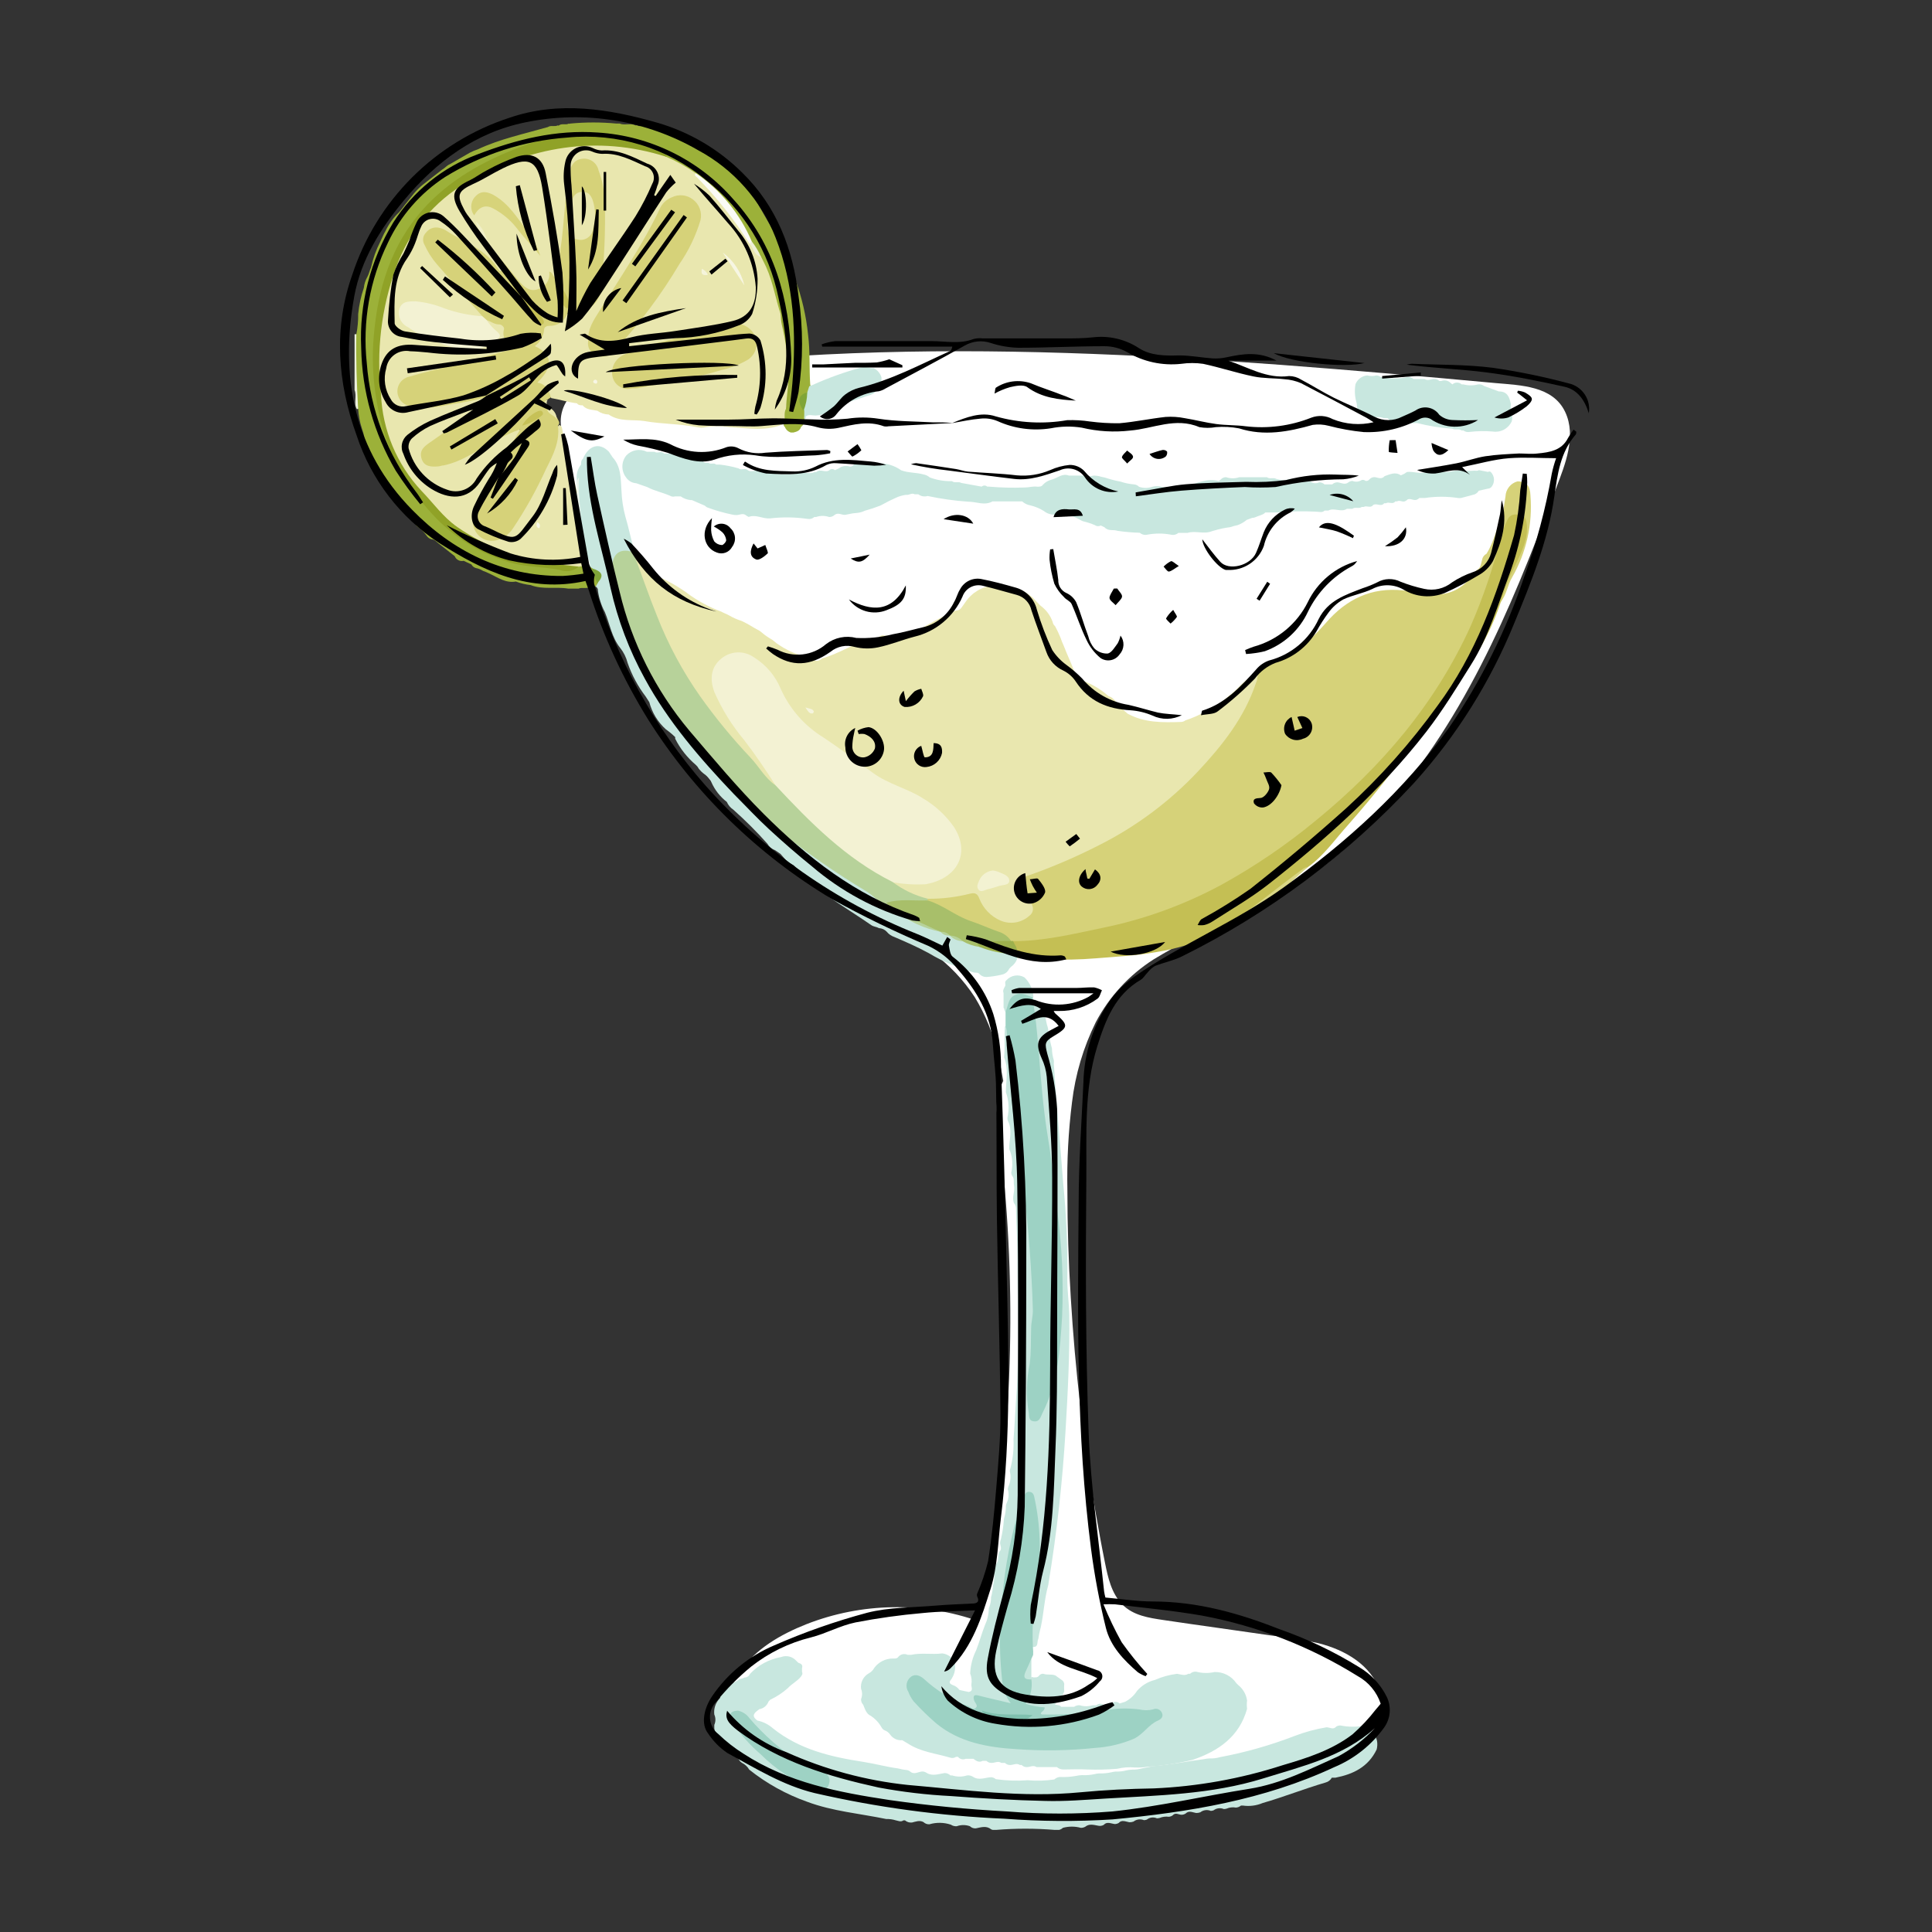<svg width="250" height="250" viewBox="0 0 250 250" fill="none" xmlns="http://www.w3.org/2000/svg">
<rect x="0" y="0" width="250" height="250" fill="#333333" stroke="none"/>
<g clip-path="url(#clip0_217_6920)">
<path d="M201.38 63.12C199.86 67.18 198.31 71.22 196.64 75.22C190.53 89.87 182.34 104.44 169.05 113.71C165.965 115.806 162.69 117.611 159.27 119.1C155.809 120.518 152.466 122.207 149.27 124.15C146.113 126.165 143.535 128.967 141.79 132.28C140.186 135.527 139.148 139.024 138.72 142.62C138.245 146.404 138.045 150.217 138.12 154.03C138.12 158.697 138.267 163.33 138.56 167.93C139.114 177.185 140.176 186.402 141.74 195.54C142.13 197.77 142.53 199.99 142.98 202.2C143.36 204.1 143.82 206.2 145.24 207.63C146.66 209.06 148.67 209.35 150.54 209.63C152.85 209.98 155.16 210.3 157.48 210.63L164.48 211.63C166.54 211.854 168.586 212.188 170.61 212.63C174.02 213.49 177.44 215.41 178.61 218.96C181.1 226.73 169.97 229.22 164.8 230.62C148.121 235.109 130.659 235.877 113.65 232.87C109.842 232.298 106.091 231.395 102.44 230.17C99.67 229.17 96.72 227.59 95.17 224.95C94.421 223.616 94.076 222.092 94.177 220.565C94.278 219.038 94.821 217.574 95.74 216.35C97.74 213.35 101.07 211.47 104.35 210.17C111.518 207.365 119.456 207.237 126.71 209.81C128.858 199.416 130.152 188.865 130.58 178.26C130.961 168.817 130.65 159.358 129.65 149.96C129.304 147.844 129.077 145.711 128.97 143.57C128.923 142.286 129.216 141.013 129.82 139.88C129.63 138.74 129.42 137.6 129.14 136.48C128.547 133.855 127.534 131.342 126.14 129.04C124.674 126.785 122.803 124.822 120.62 123.25C116.47 120.15 111.72 117.96 107.44 115.04C103.341 112.236 99.526 109.038 96.05 105.49C89.171 98.482 83.618 90.287 79.66 81.3C76.286 73.665 74.156 65.539 73.35 57.23C72.823 56.419 72.546 55.47 72.555 54.502C72.564 53.535 72.858 52.591 73.4 51.79C75.4 48.79 79.7 48.5 82.89 48.06C87.42 47.44 91.98 46.94 96.54 46.55C105.71 45.78 114.92 45.45 124.13 45.45C142.67 45.45 161.13 46.75 179.63 48.33C184.297 48.73 188.93 49.143 193.53 49.57C196.76 49.86 200.93 49.92 202.53 53.3C204.03 56.47 202.5 60.16 201.38 63.12Z" fill="white"/>
<path d="M45.88 50.47V43.27C45.912 43.251 45.948 43.239 45.986 43.235C46.023 43.231 46.061 43.235 46.096 43.246C46.132 43.258 46.165 43.276 46.193 43.301C46.221 43.326 46.244 43.356 46.26 43.39C46.432 43.751 46.508 44.151 46.48 44.55C46.422 46.736 46.498 48.923 46.71 51.1C46.806 51.654 46.74 52.223 46.52 52.74C46.489 52.804 46.438 52.858 46.376 52.892C46.313 52.926 46.241 52.939 46.17 52.93C45.73 52.19 46.21 51.3 45.88 50.47Z" fill="#ECF0DB"/>
<path d="M113.31 82.66H113.55C113.61 82.543 113.697 82.442 113.803 82.364C113.908 82.286 114.031 82.233 114.16 82.21C115.67 82.33 117.16 82.64 118.59 81.7C120.198 80.707 121.868 79.818 123.59 79.04C123.693 79.001 123.8 78.978 123.91 78.97C124.28 78.92 124.42 78.61 124.61 78.36L125.1 77.67L125.29 77.43C125.505 77.195 125.735 76.974 125.98 76.77L126.27 76.58C128.36 75.03 132.27 75.73 133.94 77.65C134.1 77.83 134.27 77.99 134.43 78.16L134.65 78.38C135.368 78.904 135.911 79.633 136.21 80.47C136.239 80.686 136.35 80.883 136.52 81.02C136.777 81.49 137.008 81.974 137.21 82.47C137.352 82.885 137.516 83.292 137.7 83.69C138.08 84.69 138.56 85.69 138.94 86.69C139.101 87.056 139.333 87.386 139.623 87.66C139.914 87.935 140.256 88.149 140.63 88.29C141.649 88.726 142.591 89.324 143.42 90.06C143.579 90.113 143.73 90.187 143.87 90.28C144.55 90.81 144.97 91.61 145.67 92.13L145.9 92.34C148.08 93.54 150.45 93.5 152.83 93.42C153.03 93.416 153.224 93.346 153.38 93.22C154.333 92.909 155.251 92.5 156.12 92C157.189 91.474 158.178 90.801 159.06 90C159.86 89.47 160.41 88.67 161.16 88.1C161.63 87.75 162.05 87.1 162.8 87.53C163.07 88.02 162.8 88.45 162.62 88.9C161.406 92.117 159.621 95.088 157.35 97.67C153.923 101.79 149.818 105.294 145.21 108.03C141.308 110.302 137.196 112.191 132.93 113.67C131.68 114.12 131.68 114.11 132.58 115.11C132.725 115.247 132.853 115.401 132.96 115.57C133.43 116.38 134.23 117.17 133.69 118.19C133.407 118.656 133.005 119.038 132.525 119.296C132.045 119.555 131.505 119.68 130.96 119.66C130.071 119.683 129.196 119.441 128.444 118.966C127.693 118.49 127.1 117.803 126.74 116.99C126.667 116.801 126.557 116.627 126.417 116.481C126.276 116.334 126.108 116.217 125.922 116.136C125.736 116.055 125.536 116.012 125.333 116.009C125.13 116.006 124.928 116.044 124.74 116.12C123.182 116.49 121.58 116.641 119.98 116.57C118.218 116.299 116.6 115.439 115.39 114.13C116.02 113.57 116.69 114 117.33 114.08C118.758 114.291 120.217 114.082 121.53 113.48C124.09 112.29 124.79 109.82 123.31 107.38C121.984 105.26 120.014 103.621 117.69 102.7C114.953 101.581 112.39 100.076 110.08 98.23C108.47 96.91 106.64 95.9 104.99 94.64C103.312 93.467 101.976 91.869 101.12 90.01C100.445 88.331 99.35 86.854 97.94 85.72C96.14 84.31 94.32 84.39 93.06 85.96C92.653 86.511 92.415 87.168 92.376 87.852C92.337 88.536 92.498 89.216 92.84 89.81C93.803 91.842 95.019 93.744 96.46 95.47C97.76 97.15 98.84 98.97 100.15 100.64C100.37 100.92 100.6 101.22 100.4 101.64C99.7 101.84 99.4 101.27 99.06 100.88C97.32 98.69 95.4 96.66 93.65 94.5C92.65 93.26 91.76 91.94 90.65 90.78C89.17 89.22 88.57 87.12 87.45 85.33C85 81.45 83.77 77.04 82.04 72.84C81.961 72.701 81.919 72.544 81.919 72.385C81.919 72.225 81.961 72.069 82.04 71.93C82.57 71.7 82.69 72.12 82.87 72.46C83.05 72.8 83.41 73.3 83.67 73.72C83.808 73.966 84.027 74.157 84.29 74.26C85.809 74.833 87.253 75.588 88.59 76.51C88.734 76.599 88.872 76.699 89 76.81C90.332 77.785 91.793 78.573 93.34 79.15C93.67 79.34 94.03 79.45 94.34 79.63C94.835 79.922 95.362 80.157 95.91 80.33C96.015 80.365 96.115 80.412 96.21 80.47C96.9 80.78 97.5 81.23 98.21 81.58C98.344 81.662 98.472 81.756 98.59 81.86C98.98 82.194 99.402 82.488 99.85 82.74C99.939 82.791 100.023 82.851 100.1 82.92C100.368 83.162 100.659 83.376 100.97 83.56C101.237 83.745 101.518 83.908 101.81 84.05C102.9 84.68 104.16 84.87 105.28 85.43C105.464 85.504 105.666 85.522 105.86 85.481C106.054 85.44 106.231 85.342 106.37 85.2C108.63 84.57 110.59 83.2 112.84 82.56C113.004 82.531 113.172 82.567 113.31 82.66Z" fill="#E9E7AF"/>
<path d="M78.75 53.63C78.228 53.624 77.722 53.456 77.3 53.15C76.63 53 75.89 53.06 75.39 52.45C75.13 52.45 74.84 52.45 74.66 52.19C73.53 52.05 72.44 51.7 71.32 51.51V51.47C70.68 51 70.44 50.15 69.65 49.8C69.22 49.61 69.41 49.28 69.65 49.02C69.994 48.684 70.272 48.288 70.47 47.85C70.9 46.85 70.79 46.18 69.83 45.6C68.87 45.02 69.02 44.6 69.59 44C69.804 43.757 69.946 43.459 70 43.14C70.13 42.3 70.78 42.14 71.42 41.77C72.869 40.765 74.465 39.99 76.15 39.47C76.89 39.28 77.28 38.34 77.38 37.52C78.046 33.054 78.154 28.523 77.7 24.03C77.592 23.361 77.397 22.709 77.12 22.09C77.032 21.737 76.827 21.424 76.538 21.202C76.249 20.981 75.894 20.864 75.53 20.87C74.6 20.87 74.22 21.55 74.02 22.33C73.78 23.179 73.63 24.05 73.57 24.93C73.39 28.24 72.9 31.52 72.57 34.81C72.57 35.31 72.75 36.37 71.57 35.95C71.25 35.84 71.39 36.19 71.31 36.32C70.31 38.02 68.78 38.27 67.31 36.91C66.322 35.922 65.452 34.821 64.72 33.63C64.63 33.49 64.53 33.74 64.64 33.63C64.75 33.52 64.69 33.63 64.73 33.7L64.87 33.9C65.12 34.26 65.5 34.74 65.12 35.07C64.74 35.4 64.28 34.92 64.04 34.6C62.43 32.48 59.95 31.6 57.82 30.22C57.484 30.001 57.099 29.867 56.7 29.83C56.481 29.798 56.257 29.824 56.051 29.905C55.845 29.986 55.664 30.12 55.525 30.293C55.387 30.465 55.296 30.672 55.261 30.89C55.227 31.109 55.251 31.333 55.33 31.54C55.664 32.397 56.141 33.192 56.74 33.89C58.36 35.98 60.29 37.79 61.97 39.82C62.24 40.15 62.63 40.43 62.53 40.95C62.03 41.36 61.53 41.18 60.93 41.1C59.059 40.691 57.213 40.177 55.4 39.56C54.714 39.351 53.993 39.28 53.28 39.35C53.041 39.333 52.803 39.387 52.595 39.506C52.387 39.624 52.219 39.802 52.111 40.016C52.004 40.23 51.963 40.471 51.993 40.708C52.023 40.946 52.123 41.169 52.28 41.35C52.398 41.56 52.558 41.744 52.75 41.89C55.141 43.645 57.973 44.701 60.93 44.94C61.938 44.921 62.912 44.569 63.7 43.94C64.25 43.57 64.22 43.25 63.8 42.8C63.38 42.35 62.8 42.07 62.9 41.35C64.63 41.27 65.29 41.72 65.58 43.25C65.658 43.599 65.839 43.916 66.1 44.16C66.78 44.93 66.71 45.25 65.72 45.58C64.73 45.91 63.96 46.1 63.07 46.34C60.14 47.13 57.2 47.91 54.25 48.61C53.699 48.707 53.17 48.903 52.69 49.19C52.403 49.339 52.166 49.569 52.01 49.852C51.853 50.135 51.783 50.458 51.81 50.78C51.855 51.101 51.997 51.4 52.217 51.637C52.437 51.875 52.724 52.04 53.04 52.11C54.087 52.386 55.182 52.434 56.25 52.25C58.908 51.933 61.538 51.418 64.12 50.71C64.311 50.656 64.504 50.613 64.7 50.58C65.09 50.51 65.6 50.35 65.77 50.8C65.94 51.25 65.42 51.38 65.12 51.53C61.954 53.236 58.925 55.185 56.06 57.36C55.826 57.512 55.602 57.679 55.39 57.86C55.18 58.018 55.026 58.24 54.953 58.492C54.879 58.744 54.888 59.014 54.98 59.26C55.07 59.486 55.228 59.678 55.432 59.809C55.637 59.94 55.877 60.003 56.12 59.99C57.325 60.005 58.513 59.709 59.57 59.13C61.51 58.18 63.36 57.07 65.27 56.06C65.59 55.89 65.91 55.73 66.27 55.59C66.63 55.45 66.91 55.28 67.18 55.5C67.45 55.72 67.27 56.18 67.12 56.5C66.12 58.59 64.91 60.57 63.75 62.57C63.25 63.43 62.75 64.3 62.24 65.16C61.87 65.766 61.651 66.452 61.6 67.16C61.557 67.559 61.624 67.962 61.795 68.325C61.965 68.689 62.232 68.998 62.566 69.22C62.901 69.442 63.29 69.567 63.691 69.583C64.091 69.599 64.489 69.505 64.84 69.31C65.395 69.038 65.868 68.624 66.21 68.11C68.421 64.765 70.278 61.2 71.75 57.47C72.07 56.66 71.64 55.69 72.36 54.99C72.76 55.11 72.73 55.47 72.79 55.77C73.31 58.57 74.12 61.31 74.79 64.09C75.01 65.31 75.18 66.54 75.43 67.75C75.58 69.11 76.11 70.4 76.23 71.75C76.225 72.053 76.157 72.351 76.032 72.626C75.906 72.901 75.725 73.148 75.5 73.35C75.33 73.456 75.139 73.524 74.94 73.55C70.741 73.364 66.621 72.344 62.82 70.55C59.621 68.908 56.796 66.624 54.52 63.84C50.746 59.535 48.761 53.951 48.97 48.23C48.97 45.09 48.68 41.91 49.63 38.82C50.281 36.418 51.144 34.079 52.21 31.83C53.571 29.202 55.473 26.892 57.79 25.05C62.79 21.05 68.7 19.42 74.79 18.63C78.621 18.181 82.504 18.647 86.12 19.99C87.48 20.68 89.01 21.06 90.12 22.22C91.112 23.514 92.173 24.752 93.3 25.93C94.732 27.64 96.039 29.451 97.21 31.35C97.72 32.01 97.96 32.88 98.8 33.27C99.566 34.503 100.124 35.855 100.45 37.27C100.81 38.44 101.03 39.65 101.37 40.83C102.087 43.727 102.423 46.706 102.37 49.69C102.37 50.74 102.14 51.75 102.04 52.77C101.79 53.42 102.04 54.18 101.6 54.77C99.25 55.91 96.77 55.39 94.34 55.27C93.347 55.107 92.333 55.107 91.34 55.27C90.952 55.365 90.547 55.365 90.16 55.27C87.93 54.83 85.63 54.88 83.42 54.49C81.89 54.24 80.21 54.64 78.75 53.63Z" fill="#E9E7AF"/>
<path d="M120.03 116.3C121.898 116.318 123.76 116.093 125.57 115.63C126.25 115.47 126.51 115.71 126.73 116.29C126.978 116.921 127.349 117.498 127.821 117.985C128.293 118.472 128.857 118.862 129.48 119.13C130.091 119.387 130.763 119.467 131.418 119.359C132.072 119.251 132.683 118.96 133.18 118.52C133.416 118.359 133.581 118.114 133.641 117.834C133.7 117.555 133.65 117.263 133.5 117.02C133.132 116.176 132.587 115.422 131.9 114.81C131.1 114.17 131.37 113.88 132.21 113.59C135.641 112.429 138.984 111.018 142.21 109.37C146.988 106.969 151.31 103.75 154.98 99.86C158.15 96.48 161.03 92.86 162.52 88.38C162.655 88.092 162.723 87.778 162.72 87.46C162.65 87.383 162.608 87.284 162.6 87.18C162.6 86.94 162.83 86.85 163.02 86.77L167.32 84.2C167.748 84.09 168.152 83.9 168.51 83.64C169.611 82.691 170.643 81.665 171.6 80.57C174.19 77.57 177.44 75.94 181.6 76.4C182.82 76.53 184.03 76.82 185.24 76.88C186.206 77.002 187.186 76.861 188.079 76.472C188.971 76.083 189.742 75.46 190.31 74.67C190.517 74.334 190.777 74.033 191.08 73.78C191.64 73.51 191.63 72.93 191.78 72.44C191.807 72.274 191.873 72.118 191.972 71.982C192.071 71.847 192.2 71.736 192.35 71.66C193.35 70.09 193.66 68.22 194.44 66.55C194.58 65.78 194.69 65.01 194.81 64.24C194.826 63.792 194.986 63.361 195.265 63.01C195.543 62.66 195.927 62.407 196.36 62.29C197.57 62.29 198 62.93 198.04 64.09C198.341 67.781 197.518 71.476 195.68 74.69C195.07 75.69 194.97 76.94 194.2 77.88C193.8 77.42 194.12 76.98 194.26 76.54C194.88 74.67 195.91 72.99 196.6 71.15C196.943 70.426 197.156 69.648 197.23 68.85C197.23 68.16 197.45 67.29 196.53 67.02C195.61 66.75 195.22 67.57 194.93 68.27C194.41 69.652 193.989 71.069 193.67 72.51C191.329 81.239 187.015 89.313 181.06 96.11C174.141 104.296 165.637 110.997 156.06 115.81C151.105 118.262 145.814 119.968 140.36 120.87C138.2 121.25 136.06 121.74 133.86 121.96C132.951 122.076 132.034 122.103 131.12 122.04C130.999 122.019 130.881 121.982 130.77 121.93C129.07 120.44 126.77 120.2 124.85 119.22C123.22 118.4 121.61 117.54 120.03 116.62C119.991 116.576 119.969 116.519 119.969 116.46C119.969 116.401 119.991 116.344 120.03 116.3V116.3Z" fill="#D6D279"/>
<path d="M133.71 217.05C133.98 217.05 134.26 217.1 134.45 216.83C134.514 216.749 134.597 216.684 134.69 216.641C134.784 216.597 134.887 216.576 134.99 216.58C135.5 216.79 136.07 216.58 136.58 216.81L137.29 217.32C137.397 217.374 137.491 217.451 137.564 217.547C137.636 217.642 137.686 217.752 137.71 217.87C137.687 218.203 137.687 218.537 137.71 218.87C137.455 219.523 137.031 220.096 136.48 220.53C136.76 220.67 137.11 220.58 137.31 220.86H138.99C139.202 220.71 139.461 220.639 139.72 220.66C140.264 220.83 140.846 220.83 141.39 220.66H141.87C142.007 220.535 142.185 220.466 142.37 220.466C142.555 220.466 142.734 220.535 142.87 220.66L143.87 220.43C144.003 220.298 144.183 220.224 144.37 220.224C144.557 220.224 144.737 220.298 144.87 220.43L145.59 220.21C146.221 219.878 146.755 219.389 147.14 218.79C147.745 218.092 148.552 217.599 149.45 217.38C150.363 216.977 151.33 216.71 152.32 216.59C152.8 216.67 153.32 216.88 153.76 216.59H153.99C154.091 216.492 154.212 216.416 154.345 216.368C154.478 216.319 154.619 216.3 154.76 216.31C155.544 216.521 156.368 216.539 157.16 216.36C157.713 216.344 158.261 216.468 158.754 216.72C159.247 216.971 159.668 217.343 159.98 217.8L160.22 218.04C160.846 218.535 161.257 219.251 161.37 220.04C161.325 220.399 161.325 220.761 161.37 221.12C160.37 224.73 157.66 226.58 154.37 227.71C152.436 228.178 150.465 228.482 148.48 228.62C147.938 228.71 147.388 228.74 146.84 228.71C146.076 228.641 145.306 228.699 144.56 228.88C143.253 228.99 141.941 229.02 140.63 228.97C139.63 228.91 138.63 228.97 137.57 228.97C137.272 228.966 136.985 228.856 136.76 228.66H134.13C133.7 228.37 133.3 228.66 132.88 228.66C132.754 228.665 132.629 228.644 132.511 228.597C132.394 228.551 132.288 228.48 132.2 228.39H131.97C131.55 228.1 131.14 228.39 130.72 228.39C130.594 228.394 130.469 228.372 130.352 228.326C130.235 228.279 130.129 228.209 130.04 228.12H129.57C129.15 227.83 128.74 228.12 128.32 228.12C128.194 228.124 128.069 228.102 127.952 228.056C127.835 228.009 127.729 227.939 127.64 227.85H127.15C126.68 228.12 126.31 227.85 125.96 227.59H124.96C124.788 227.664 124.597 227.679 124.415 227.632C124.234 227.585 124.074 227.479 123.96 227.33H123.72C123.604 227.409 123.471 227.46 123.332 227.477C123.193 227.494 123.052 227.478 122.92 227.43C121.09 226.89 119.14 226.7 117.49 225.62L116.75 225.18C116.45 225.208 116.147 225.157 115.873 225.03C115.599 224.904 115.363 224.707 115.19 224.46C115.019 224.209 114.775 224.017 114.49 223.91C114.17 223.79 114.06 223.48 113.89 223.22C113.574 222.753 113.17 222.352 112.7 222.04C112.07 221.76 111.94 221.15 111.7 220.6C111.607 220.503 111.534 220.389 111.486 220.264C111.438 220.138 111.415 220.004 111.42 219.87C111.595 219.44 111.595 218.96 111.42 218.53C111.369 218.135 111.436 217.734 111.614 217.377C111.793 217.021 112.073 216.726 112.42 216.53C112.724 216.371 112.971 216.124 113.13 215.82C113.407 215.447 113.768 215.143 114.183 214.933C114.597 214.723 115.055 214.613 115.52 214.61C115.78 214.61 116.07 214.66 116.25 214.39C116.392 214.222 116.586 214.105 116.801 214.058C117.016 214.011 117.241 214.036 117.44 214.13H117.92C119.25 213.84 120.6 214.13 121.92 213.95C122.283 213.985 122.629 214.121 122.917 214.344C123.206 214.567 123.425 214.867 123.55 215.21C123.669 215.856 123.552 216.523 123.22 217.09C123.172 217.19 123.111 217.285 123.04 217.37C122.74 217.72 122.93 217.9 123.26 218.04C123.621 218.146 123.935 218.371 124.15 218.68L125.34 218.94C126.03 218.82 125.64 218.28 125.7 217.94C125.772 217.471 125.717 216.991 125.54 216.55C125.585 215.507 125.847 214.485 126.31 213.55C126.74 212.47 127.03 211.35 127.46 210.27C127.756 209.643 127.923 208.963 127.95 208.27C127.95 208.16 127.95 208.05 128.02 207.94C128.173 207.534 128.248 207.103 128.24 206.67C128.257 206.568 128.284 206.467 128.32 206.37C128.415 205.966 128.475 205.554 128.5 205.14C128.518 205.035 128.541 204.932 128.57 204.83C128.652 204.459 128.679 204.079 128.65 203.7C128.626 203.242 128.715 202.785 128.91 202.37C129.23 202 129.13 201.53 129.21 201.1C129.232 200.989 129.269 200.881 129.32 200.78C129.77 200.38 129.32 199.91 129.43 199.49C129.449 199.374 129.48 199.26 129.52 199.15C129.716 198.329 129.844 197.493 129.9 196.65C129.912 196.538 129.935 196.427 129.97 196.32C130.103 195.838 130.167 195.34 130.16 194.84C130.179 194.731 130.21 194.623 130.25 194.52C130.531 193.955 130.588 193.305 130.41 192.7C130.421 192.58 130.448 192.463 130.49 192.35C130.78 191.724 130.84 191.016 130.66 190.35C130.678 190.213 130.712 190.079 130.76 189.95C131.073 188.733 131.204 187.476 131.15 186.22C131.3 184.42 131.37 182.58 131.5 180.77C131.94 174.68 131.65 168.59 131.65 162.5C131.65 160.5 131.49 158.39 131.47 156.34C131.457 156.098 131.365 155.866 131.21 155.68C130.9 154.91 131.38 154.15 131.21 153.37C131.13 152.96 131.3 152.51 130.97 152.15C130.902 152.027 130.861 151.89 130.85 151.75C131.071 150.847 131.029 149.9 130.73 149.02C130.658 148.904 130.61 148.775 130.59 148.64C130.59 147.44 131.03 146.23 130.43 145.06C130.382 144.929 130.358 144.79 130.36 144.65C130.61 143.543 130.54 142.389 130.16 141.32C130.16 139.81 130.55 138.32 129.93 136.81C130.07 135.49 129.93 134.15 130.04 132.81C130.84 132.81 130.65 133.46 130.7 133.89C131.04 137.35 131.17 140.83 131.62 144.27C132.14 148.27 132.79 152.18 133.23 156.15C133.751 160.313 134.018 164.504 134.03 168.7C134.067 172.016 133.873 175.331 133.45 178.62C133.285 179.771 133.285 180.939 133.45 182.09C133.51 182.5 133.45 183.09 133.99 183.17C134.53 183.25 134.59 182.71 134.77 182.38C135.211 181.615 135.547 180.794 135.77 179.94C137.115 174.088 137.544 168.063 137.04 162.08C136.57 155.37 135.46 148.75 134.68 142.08C134.19 137.92 133.84 133.74 133.59 129.55C134.05 129.13 134.17 129.42 134.22 129.86L134.69 130.86C135.44 131.34 135.29 132.2 135.56 132.86C135.66 133.22 135.66 133.6 135.76 133.97C135.76 134.07 135.82 134.17 135.84 134.27C135.868 134.629 135.931 134.984 136.03 135.33C136.069 135.434 136.099 135.541 136.12 135.65C136.125 136.172 136.206 136.691 136.36 137.19C136.38 137.326 136.38 137.464 136.36 137.6C136.54 139.98 136.68 142.36 136.9 144.73C137.15 147.54 137.35 150.35 137.58 153.16C137.991 157.28 138.168 161.42 138.11 165.56C138.11 167.09 138.33 168.56 138.36 170.09C138.44 175.09 138.18 180.09 137.88 185.14C137.49 191.73 136.759 198.296 135.69 204.81C135.677 204.945 135.653 205.079 135.62 205.21C135.14 206.93 135.07 208.71 134.7 210.45C134.68 210.572 134.649 210.693 134.61 210.81C134.502 211.221 134.418 211.639 134.36 212.06C134.14 212.43 134.45 213.18 133.62 213.12C133.257 211.688 133.203 210.195 133.46 208.74C133.71 205.74 134.31 202.74 134.31 199.68C134.25 197.761 133.989 195.854 133.53 193.99C133.53 193.83 133.4 193.7 133.11 193.62C132.643 194.561 132.242 195.533 131.91 196.53C130.774 200.696 130.103 204.976 129.91 209.29C129.77 211.398 129.77 213.512 129.91 215.62C129.87 216.991 130.122 218.354 130.65 219.62C131.05 220.39 130.85 220.62 129.95 220.51C129.037 220.385 128.132 220.205 127.24 219.97C126.91 219.89 126.47 219.69 126.58 220.37C126.75 221.46 126.1 221.37 125.41 221.16C123.456 220.441 121.635 219.404 120.02 218.09C119.44 217.65 118.84 216.79 118.08 217.49C117.32 218.19 117.86 219.04 118.36 219.65C120.18 221.85 122.16 223.87 125.03 224.72C127.77 225.607 130.63 226.065 133.51 226.08C136.947 226.162 140.386 225.998 143.8 225.59C145.471 225.343 147.023 224.581 148.24 223.41C148.623 223.049 149.031 222.714 149.46 222.41C149.65 222.26 149.86 222.08 149.79 221.82C149.72 221.56 149.42 221.57 149.18 221.55C145.994 221.315 142.79 221.466 139.64 222C138.248 222.147 136.847 222.183 135.45 222.11C134.96 222.11 134.45 222.11 134.36 221.34C134.36 220.99 133.76 221.04 133.43 220.96C132.77 220.79 132.43 220.48 132.73 219.77C133.019 219.036 133.181 218.258 133.21 217.47C133.243 217.342 133.297 217.22 133.37 217.11C133.41 217.06 133.466 217.026 133.529 217.015C133.591 217.004 133.656 217.017 133.71 217.05V217.05Z" fill="#C8E7DF"/>
<path d="M172.82 230.03H172.34C172.254 230.185 172.136 230.322 171.995 230.43C171.854 230.538 171.692 230.617 171.52 230.66C168.78 231.46 166.13 232.52 163.39 233.31C162.582 233.649 161.697 233.763 160.83 233.64H160.58C160.396 233.799 160.163 233.891 159.92 233.9C159.512 233.826 159.09 233.875 158.71 234.04C158.596 234.072 158.478 234.089 158.36 234.09C158.143 233.998 157.906 233.965 157.672 233.995C157.438 234.025 157.217 234.116 157.03 234.26C156.917 234.298 156.799 234.322 156.68 234.33C156.458 234.235 156.214 234.201 155.975 234.233C155.736 234.264 155.509 234.36 155.32 234.51C155.148 234.575 154.964 234.606 154.78 234.6C154.32 234.53 153.85 234.24 153.42 234.67C153.265 234.77 153.085 234.826 152.9 234.83C152.51 234.83 152.1 234.48 151.74 234.91C151.595 235.012 151.426 235.074 151.25 235.09C150.847 235.034 150.436 235.085 150.06 235.24C149.946 235.271 149.828 235.288 149.71 235.29C149.495 235.196 149.259 235.162 149.026 235.191C148.794 235.221 148.574 235.314 148.39 235.46C148.273 235.498 148.152 235.522 148.03 235.53C147.809 235.438 147.568 235.406 147.33 235.437C147.093 235.469 146.869 235.563 146.68 235.71C146.507 235.774 146.324 235.804 146.14 235.8C145.67 235.72 145.14 235.44 144.76 235.89C144.597 235.987 144.409 236.035 144.22 236.03C143.74 235.96 143.22 235.68 142.82 236.14C142.593 236.27 142.323 236.306 142.07 236.24C141.51 236.14 140.95 235.96 140.43 236.38C140.256 236.477 140.059 236.526 139.86 236.52C139.1 236.315 138.3 236.315 137.54 236.52C137.4 236.65 137.23 236.743 137.044 236.79C136.859 236.837 136.665 236.837 136.48 236.79C133.954 236.58 131.415 236.58 128.89 236.79C128.678 236.835 128.457 236.811 128.26 236.72C127.64 236.21 126.97 236.45 126.26 236.59C126.121 236.599 125.981 236.578 125.85 236.53C125.719 236.482 125.6 236.407 125.5 236.31C124.953 236.115 124.356 236.115 123.81 236.31C123.538 236.336 123.265 236.265 123.04 236.11C122.143 235.813 121.177 235.796 120.27 236.06C120.129 236.07 119.988 236.051 119.855 236.002C119.722 235.954 119.601 235.878 119.5 235.78C119 235.5 118.5 235.72 118.02 235.83C117.855 235.851 117.688 235.837 117.53 235.789C117.371 235.74 117.225 235.659 117.1 235.55H116.91C116.55 235.81 116.22 235.6 115.91 235.55C115.513 235.424 115.097 235.366 114.68 235.38C111.26 234.67 107.74 234.38 104.45 233.15C101.736 232.189 99.201 230.784 96.95 228.99C96.73 228.61 96.403 228.304 96.01 228.11C95.827 227.994 95.679 227.832 95.58 227.64L93.91 226.2C93.423 225.873 93.03 225.423 92.77 224.897C92.51 224.371 92.393 223.786 92.43 223.2C92.524 222.989 92.572 222.761 92.572 222.53C92.572 222.299 92.524 222.071 92.43 221.86C92.388 221.521 92.415 221.177 92.509 220.849C92.604 220.52 92.764 220.215 92.98 219.95L93.19 219.7C93.27 218.2 94.68 218.04 95.57 217.36C95.78 217.19 96.1 217.24 96.33 217.07C96.483 217.073 96.634 217.03 96.763 216.946C96.891 216.863 96.991 216.742 97.05 216.6C98.112 215.461 99.516 214.699 101.05 214.43C101.393 214.294 101.77 214.269 102.128 214.356C102.486 214.444 102.808 214.641 103.05 214.92L103.3 215.16C103.64 215.27 103.92 215.42 103.78 215.86V216.34C103.9 216.58 103.78 216.76 103.65 216.94C103.19 217.54 102.47 217.86 101.97 218.42C101.289 219.034 100.521 219.543 99.69 219.93L99.45 220.17C99.357 220.428 99.197 220.657 98.986 220.833C98.775 221.009 98.521 221.125 98.25 221.17C97.7 221.58 97.1 221.98 98.01 222.64C98.752 222.795 99.441 223.139 100.01 223.64C103.45 226.4 107.53 227.34 111.73 227.99C113.22 228.22 114.73 228.64 116.18 228.83C116.593 228.941 117.014 229.018 117.44 229.06C117.561 229.092 117.674 229.15 117.77 229.23C118.3 229.71 118.85 229.23 119.39 229.23C119.588 229.245 119.778 229.314 119.94 229.43C120.7 229.87 121.47 229.54 122.24 229.43C122.52 229.434 122.789 229.545 122.99 229.74H123.21C123.831 229.94 124.499 229.94 125.12 229.74C125.392 229.705 125.667 229.765 125.9 229.91C126.68 230.44 127.48 230 128.27 229.97C128.485 229.988 128.689 230.076 128.85 230.22C130.22 230.421 131.609 230.468 132.99 230.36C134.136 230.467 135.292 230.433 136.43 230.26V230.26C136.624 230.077 136.874 229.964 137.14 229.94C137.846 229.973 138.554 229.926 139.25 229.8C139.496 229.742 139.747 229.709 140 229.7C140.553 229.732 141.108 229.688 141.65 229.57C141.829 229.52 142.014 229.49 142.2 229.48C142.744 229.5 143.289 229.45 143.82 229.33C143.997 229.284 144.178 229.254 144.36 229.24C144.838 229.256 145.317 229.203 145.78 229.08C146.017 229.03 146.258 229 146.5 228.99C146.926 229.001 147.351 228.948 147.76 228.83C148.25 228.73 148.76 228.65 149.25 228.53C151.44 228.37 153.58 227.91 155.75 227.64C156.006 227.582 156.267 227.549 156.53 227.54C156.972 227.561 157.415 227.507 157.84 227.38C161.137 226.764 164.37 225.847 167.5 224.64C168.841 224.124 170.232 223.745 171.65 223.51C172.08 223.51 172.53 223.88 172.92 223.41C173.093 223.311 173.291 223.265 173.49 223.28C174.392 223.463 175.319 223.487 176.23 223.35C176.486 223.352 176.736 223.429 176.95 223.57C177.302 223.805 177.607 224.103 177.85 224.45C178.012 224.707 178.127 224.992 178.19 225.29C178.248 225.653 178.231 226.024 178.14 226.38C177.05 228.65 175.1 229.58 172.82 230.03Z" fill="#C8E7DF"/>
<path d="M125.31 64.92C123.535 64.798 121.77 64.551 120.03 64.18C119.827 64.242 119.612 64.254 119.403 64.216C119.194 64.177 118.998 64.09 118.83 63.96H118.36C117.97 63.73 117.63 64.11 117.25 64.03C116.778 64.088 116.318 64.223 115.89 64.43C115.31 64.68 114.75 64.97 114.19 65.28L113.9 65.43C113.245 65.685 112.578 65.906 111.9 66.09C111.587 66.246 111.248 66.341 110.9 66.37C110.502 66.395 110.107 66.455 109.72 66.55L109.38 66.62C108.92 66.67 108.47 66.27 108.01 66.62C107.914 66.712 107.802 66.784 107.678 66.832C107.554 66.88 107.422 66.903 107.29 66.9C106.742 66.71 106.147 66.71 105.6 66.9H105.37C105.259 67.001 105.127 67.076 104.983 67.12C104.84 67.163 104.688 67.173 104.54 67.15C102.917 66.912 101.269 66.888 99.64 67.08C98.64 67.15 97.82 66.53 96.88 66.89C96.739 66.829 96.607 66.749 96.49 66.65V66.65C96.09 66.37 95.69 66.65 95.3 66.65C95.118 66.65 94.937 66.63 94.76 66.59C93.647 66.362 92.554 66.048 91.49 65.65C91.387 65.586 91.29 65.512 91.2 65.43L89.53 64.71H89.37C88.905 64.667 88.46 64.501 88.08 64.23H87.36C87.247 64.265 87.127 64.275 87.01 64.26C86.892 64.244 86.78 64.203 86.68 64.14C85.68 63.71 84.68 63.52 83.76 63.03L82.33 62.53C82.072 62.517 81.82 62.444 81.594 62.317C81.369 62.191 81.176 62.014 81.03 61.8C80.709 61.394 80.535 60.892 80.535 60.375C80.535 59.858 80.709 59.356 81.03 58.95C81.363 58.589 81.805 58.347 82.288 58.258C82.771 58.17 83.27 58.241 83.71 58.46H84.71C85.07 58.75 85.59 58.26 85.92 58.69H86.39C87.567 58.733 88.736 58.897 89.88 59.18C90.268 59.262 90.634 59.429 90.95 59.67C91.14 59.93 91.41 59.88 91.67 59.88C91.95 60.15 92.37 59.82 92.67 60.12H93.14C93.955 60.21 94.762 60.371 95.55 60.6C95.91 60.9 96.41 60.5 96.76 60.84C97.28 61.21 97.93 60.65 98.44 61.08H98.67C99.19 61.46 99.85 60.85 100.36 61.31C101.236 61.425 102.124 61.425 103 61.31C103.77 60.87 104.64 61.47 105.41 61.08H105.64C106.14 60.61 106.81 61.23 107.32 60.84C107.417 60.747 107.546 60.695 107.68 60.695C107.814 60.695 107.943 60.747 108.04 60.84L108.52 60.62C108.721 60.463 108.957 60.358 109.208 60.315C109.46 60.271 109.718 60.29 109.96 60.37C110.053 60.384 110.148 60.371 110.234 60.334C110.321 60.297 110.395 60.237 110.45 60.16C110.55 60.066 110.672 59.998 110.804 59.962C110.936 59.925 111.076 59.921 111.21 59.95C112.011 60.035 112.819 60.035 113.62 59.95C114.692 59.918 115.746 60.238 116.62 60.86C117.55 61.2 118.55 61.13 119.49 61.39C119.795 61.439 120.08 61.574 120.31 61.78C121.227 62.123 122.201 62.286 123.18 62.26C123.54 62.55 124.01 62.26 124.38 62.49L127.03 62.97C127.128 62.879 127.256 62.829 127.39 62.829C127.523 62.829 127.652 62.879 127.75 62.97H127.98C129.519 63.102 131.066 63.138 132.61 63.08C133.16 63.08 133.69 62.89 134.24 62.98C134.5 62.98 134.78 62.98 134.95 62.73C135.256 62.399 135.652 62.166 136.09 62.06C136.83 61.87 137.46 61.2 138.32 61.54H140.46C140.84 61.81 141.23 61.54 141.62 61.54C141.912 61.551 142.201 61.601 142.48 61.69L142.99 61.8C143.643 62.021 144.312 62.195 144.99 62.32C145.553 62.51 146.137 62.63 146.73 62.68C146.981 62.697 147.217 62.807 147.39 62.99V62.99C147.947 63.185 148.553 63.185 149.11 62.99C149.508 62.875 149.931 62.875 150.33 62.99C151.346 63.166 152.384 63.166 153.4 62.99V62.99C154.8 62.56 156.16 61.83 157.71 62.25L157.96 62.05C158.049 61.951 158.159 61.873 158.281 61.821C158.404 61.769 158.537 61.745 158.67 61.75C159.217 61.94 159.812 61.94 160.36 61.75H163.94C164.31 62.03 164.78 61.75 165.15 61.97L166.35 62.21C166.512 62.056 166.726 61.97 166.95 61.97C167.173 61.97 167.388 62.056 167.55 62.21V62.21C168.066 62.38 168.623 62.38 169.14 62.21C169.262 62.21 169.384 62.231 169.5 62.27C169.666 62.409 169.869 62.496 170.084 62.521C170.299 62.546 170.516 62.507 170.71 62.41C170.962 62.411 171.205 62.507 171.39 62.68H172.39C172.579 62.502 172.83 62.406 173.09 62.41C173.56 62.47 174.04 62.79 174.49 62.41C174.64 62.298 174.822 62.235 175.01 62.23C175.204 62.312 175.415 62.344 175.625 62.323C175.835 62.302 176.036 62.229 176.21 62.11C176.297 62.089 176.387 62.09 176.474 62.11C176.561 62.131 176.642 62.172 176.71 62.23C176.802 62.247 176.897 62.237 176.984 62.202C177.071 62.166 177.146 62.107 177.2 62.03C177.288 61.931 177.398 61.853 177.521 61.803C177.644 61.752 177.777 61.731 177.91 61.74C178.34 61.81 178.79 62.07 179.17 61.61C179.86 61.39 180.54 61 181.27 61.51L181.75 61.29C181.851 61.2 181.966 61.126 182.09 61.07C182.94 60.98 183.79 61.39 184.64 61.07H187.51C188.59 60.72 189.7 61.02 190.79 60.9C190.98 60.9 191.18 60.97 191.36 60.83L192.55 61.07C192.6 61.032 192.662 61.011 192.725 61.011C192.788 61.011 192.849 61.032 192.9 61.07C193.148 61.319 193.298 61.651 193.32 62.002C193.342 62.354 193.235 62.701 193.02 62.98C192.963 63.054 192.89 63.115 192.808 63.158C192.725 63.201 192.633 63.226 192.54 63.23L191.35 63.5C191.229 63.71 191.043 63.875 190.82 63.97C190.24 64.14 189.65 64.28 189.06 64.44C188.927 64.46 188.792 64.46 188.66 64.44C187.241 64.225 185.798 64.225 184.38 64.44H183.67C183.591 64.518 183.5 64.582 183.4 64.63C182.98 64.87 182.55 64.43 182.13 64.63C182.059 64.716 181.97 64.784 181.87 64.83C181.52 65.05 181.13 64.66 180.77 64.88H180.55C180.22 65.33 179.72 64.88 179.34 65.12H179.11C178.7 65.64 178.11 65.04 177.67 65.36C177.34 65.81 176.84 65.36 176.46 65.6H176.21C175.85 65.88 175.36 65.55 175 65.84H174.29C173.53 66.35 172.65 65.64 171.88 66.07H171.41C171.07 66.39 170.67 66.2 170.28 66.21C168.653 66.118 167.021 66.152 165.4 66.31H163.73C163.659 66.387 163.578 66.454 163.49 66.51C163.17 66.68 162.82 66.76 162.49 66.91C162.35 66.978 162.196 67.012 162.04 67.01L161.33 67.27C160.982 67.562 160.586 67.793 160.16 67.95C159.821 68.019 159.487 68.109 159.16 68.22C158.482 68.302 157.813 68.443 157.16 68.64L156.81 68.74C155.81 69.16 154.71 68.64 153.68 68.95H152.49C152.354 69.067 152.192 69.149 152.018 69.189C151.844 69.229 151.663 69.226 151.49 69.18C150.498 68.996 149.481 68.996 148.49 69.18C148.316 69.225 148.134 69.226 147.96 69.184C147.786 69.142 147.624 69.058 147.49 68.94V68.94C146.526 68.912 145.564 68.828 144.61 68.69C144.06 68.49 143.38 68.77 142.93 68.23L142.44 68C142.32 68.066 142.184 68.096 142.048 68.087C141.911 68.078 141.78 68.031 141.67 67.95C141.199 67.745 140.71 67.584 140.21 67.47C140.099 67.437 139.992 67.394 139.89 67.34C138.902 66.724 137.737 66.457 136.58 66.58C136.035 66.632 135.493 66.467 135.07 66.12C134.538 65.791 133.958 65.548 133.35 65.4C132.947 65.335 132.572 65.155 132.27 64.88H128.43C127.39 65.47 126.35 64.91 125.31 64.92Z" fill="#C8E7DF"/>
<path d="M62.42 40.92C60.42 38.68 58.51 36.42 56.53 34.19C55.877 33.433 55.338 32.584 54.93 31.67C54.783 31.428 54.721 31.145 54.754 30.864C54.786 30.583 54.912 30.322 55.11 30.12C55.299 29.86 55.559 29.66 55.859 29.544C56.159 29.429 56.486 29.403 56.8 29.47C57.112 29.537 57.413 29.651 57.69 29.81C59.88 31.28 62.54 32.09 64.17 34.36C64.36 34.62 64.53 34.89 64.71 35.15L65.05 34.91L64.14 33.01L64.3 32.91L66.49 35.58C66.77 35.92 67.04 36.26 67.34 36.58C67.97 37.26 68.7 37.79 69.65 37.4C70.12 37.264 70.523 36.962 70.785 36.549C71.046 36.136 71.148 35.642 71.07 35.16C71.59 35.21 71.44 35.87 71.97 35.94C72.266 34.767 72.447 33.568 72.51 32.36C73.02 29.03 73.04 25.64 73.69 22.36C73.88 21.44 74.25 20.69 75.3 20.55C75.781 20.476 76.272 20.589 76.672 20.866C77.072 21.143 77.351 21.564 77.45 22.04C77.956 23.384 78.233 24.804 78.27 26.24C78.355 29.913 78.198 33.588 77.8 37.24C77.784 37.689 77.671 38.129 77.471 38.532C77.271 38.934 76.987 39.289 76.639 39.573C76.291 39.857 75.886 40.063 75.451 40.178C75.017 40.293 74.563 40.314 74.12 40.24C73.963 40.222 73.804 40.257 73.669 40.338C73.533 40.419 73.428 40.543 73.37 40.69C73.19 41.14 72.876 41.523 72.469 41.786C72.062 42.049 71.584 42.18 71.1 42.16C70.75 42.16 70.41 42.29 70.41 42.67C70.369 43.088 70.242 43.492 70.035 43.857C69.828 44.222 69.547 44.54 69.21 44.79C71.85 46.01 71.31 47.79 69.53 49.51C70.64 49.68 71.04 50.51 71.28 51.42L70.81 51.72C70.38 51.96 70.42 52.24 70.74 52.54C70.83 52.595 70.905 52.67 70.96 52.76C71.28 53.34 71.96 53.67 72.2 54.29C72.33 54.54 72.5 54.79 72.2 55.07C72.47 57.13 71.56 58.92 70.68 60.64C69.458 63.329 68.02 65.914 66.38 68.37C65.874 69.138 65.101 69.691 64.21 69.92C62.21 70.35 60.69 68.53 61.31 66.37C61.798 65.099 62.436 63.89 63.21 62.77L67.32 55.55C66.238 55.925 65.196 56.408 64.21 56.99C61.97 58.11 59.95 59.69 57.43 60.22C57.2 60.22 56.97 60.33 56.73 60.35C55.82 60.42 54.88 60.42 54.55 59.35C54.22 58.28 54.89 57.76 55.68 57.22C57.33 56.11 58.88 54.85 60.56 53.77C62.24 52.69 63.92 51.85 65.56 50.77C63.63 51.22 61.72 51.77 59.77 52.09C57.59 52.42 55.42 53.09 53.15 52.55C52.696 52.502 52.274 52.294 51.958 51.964C51.643 51.634 51.455 51.203 51.427 50.747C51.399 50.292 51.534 49.841 51.808 49.475C52.081 49.109 52.475 48.852 52.92 48.75C54.86 48.16 56.84 47.75 58.81 47.19C61.34 46.53 63.81 45.85 66.81 45.05C65.55 44.39 64.9 43.74 65.22 42.59C65.29 42.34 64.89 41.96 64.58 41.98C63.93 41.98 63.48 41.55 62.91 41.41C62.785 41.397 62.667 41.341 62.578 41.252C62.489 41.163 62.433 41.045 62.42 40.92V40.92Z" fill="#D6D279"/>
<path d="M101.04 40.73C100.37 38.73 100.04 36.55 99.15 34.58C98.94 34.11 98.7 33.65 98.47 33.19C97.83 32.7 97.6 31.91 97.11 31.32C96.35 29.96 95.51 28.66 94.74 27.32C93.74 25.51 91.83 24.5 90.51 22.96C90.36 22.79 90.12 22.68 90.05 22.43C88.849 21.583 87.562 20.866 86.21 20.29C83.676 18.825 80.841 17.959 77.92 17.76C68.04 17.47 60 21.47 53.75 28.88C50.84 32.36 49.66 36.71 48.97 41.15C48.271 45.586 48.478 50.117 49.58 54.47C50.671 58.787 52.839 62.758 55.88 66.01C58.871 69.44 62.897 71.803 67.35 72.74C69.471 73.123 71.611 73.39 73.76 73.54C74.157 73.587 74.559 73.51 74.91 73.32L75.41 73.27C75.532 73.177 75.676 73.116 75.829 73.093C75.981 73.07 76.136 73.086 76.28 73.14C76.447 73.211 76.595 73.32 76.71 73.46C77.057 74.054 77.297 74.704 77.42 75.38C77.408 75.494 77.367 75.602 77.3 75.695C77.234 75.788 77.144 75.862 77.04 75.91L76.35 75.96C75.87 76.22 75.35 75.96 74.85 76.17H73.54C71.93 75.89 70.25 76.33 68.67 75.71C68.014 75.637 67.369 75.482 66.75 75.25C65.47 75.48 64.47 74.76 63.4 74.25L62.7 73.94C62.604 73.92 62.513 73.883 62.43 73.83C62.175 73.674 61.894 73.566 61.6 73.51C61.473 73.478 61.354 73.419 61.251 73.339C61.147 73.258 61.062 73.156 61 73.04L60 72.57C59.767 72.626 59.522 72.596 59.309 72.486C59.096 72.375 58.93 72.192 58.84 71.97L56.84 70.39C56.52 70.17 56.29 69.8 55.84 69.78C55.581 69.714 55.357 69.553 55.21 69.33C54.901 68.891 54.519 68.509 54.08 68.2C53.969 68.126 53.873 68.03 53.799 67.919C53.725 67.807 53.675 67.682 53.65 67.55C53.65 66.99 53.03 66.89 52.82 66.49L52.57 66.07C52.023 65.432 51.402 64.862 50.72 64.37C50.575 64.291 50.452 64.178 50.361 64.04C50.27 63.903 50.215 63.744 50.2 63.58C49.98 63.28 49.92 62.85 49.52 62.68C49.169 62.397 48.894 62.032 48.72 61.616C48.545 61.201 48.477 60.748 48.52 60.3C48.545 60.269 48.558 60.23 48.558 60.19C48.558 60.15 48.545 60.111 48.52 60.08C48.365 59.657 48.099 59.285 47.75 59C47.439 58.636 47.259 58.178 47.24 57.7C47.238 56.942 47.103 56.191 46.84 55.48V55.48C46.563 54.628 46.395 53.744 46.34 52.85C46.16 49.65 46.05 46.46 46.11 43.26C46.28 42.394 46.36 41.513 46.35 40.63V40.63C46.462 39.479 46.707 38.345 47.08 37.25C47.131 36.746 47.288 36.259 47.54 35.82C47.75 35.44 47.82 35.01 48.01 34.62C48.263 33.456 48.666 32.33 49.21 31.27C49.44 30.81 49.62 30.32 49.89 29.88C50.318 28.974 50.911 28.157 51.64 27.47C51.89 27.17 52.14 26.87 52.37 26.54L53.56 25.04C53.905 24.629 54.286 24.251 54.7 23.91L57.21 21.95C57.57 21.76 57.82 21.4 58.21 21.25L60.81 19.75C61.132 19.584 61.467 19.444 61.81 19.33C64.72 17.97 67.81 17.33 70.9 16.44C71.29 16.17 71.78 16.44 72.18 16.22C72.191 16.231 72.203 16.24 72.217 16.245C72.23 16.252 72.245 16.255 72.26 16.255C72.275 16.255 72.29 16.252 72.304 16.245C72.317 16.24 72.33 16.231 72.34 16.22C72.72 15.93 73.21 16.22 73.6 15.99C73.626 16.009 73.658 16.02 73.69 16.02C73.723 16.02 73.754 16.009 73.78 15.99C75.776 15.8 77.785 15.8 79.78 15.99H80.19C80.83 16.26 81.54 15.91 82.19 16.2C82.222 16.22 82.258 16.23 82.295 16.23C82.332 16.23 82.369 16.22 82.4 16.2C82.77 16.47 83.26 16.15 83.63 16.43C86.661 17.173 89.554 18.395 92.2 20.05C92.596 20.223 92.94 20.495 93.2 20.84C93.669 21.447 94.209 21.994 94.81 22.47C95.257 22.738 95.659 23.076 96 23.47L96.4 23.88C96.758 24.128 97.037 24.476 97.2 24.88L101.44 32.26C101.82 32.59 101.84 33.09 102 33.52C102.218 34.404 102.513 35.267 102.88 36.1C103.753 38.437 104.321 40.877 104.57 43.36C104.84 45.5 104.7 47.63 104.84 49.76C104.902 49.906 104.925 50.066 104.907 50.223C104.89 50.38 104.832 50.531 104.74 50.66C103.61 51.46 103.56 51.66 104.14 53.22C104.24 53.52 104.06 53.8 104.07 54.09C104.128 54.299 104.12 54.521 104.046 54.725C103.973 54.929 103.838 55.106 103.66 55.23V55.23C103.52 55.74 103.1 55.86 102.66 55.97H102.34C102.163 55.916 102.001 55.822 101.865 55.696C101.73 55.569 101.626 55.413 101.56 55.24V55.24C101.521 55.218 101.488 55.187 101.462 55.15C101.437 55.112 101.421 55.07 101.415 55.025C101.409 54.98 101.414 54.935 101.429 54.892C101.444 54.85 101.468 54.812 101.5 54.78C101.64 54.14 101.36 53.45 101.74 52.83C102.263 51.174 102.427 49.425 102.22 47.7C102.193 45.329 101.795 42.977 101.04 40.73V40.73Z" fill="#9CB139"/>
<path d="M131.07 121.79C135 121.79 138.79 120.88 142.6 120.08C147.963 118.995 153.138 117.128 157.96 114.54C162.329 112.14 166.461 109.33 170.3 106.15C178.78 99.22 185.74 91.06 190.3 81.02C191.93 77.288 193.238 73.424 194.21 69.47C194.434 68.746 194.704 68.038 195.02 67.35C195.36 66.52 196.02 66.5 196.71 66.62C197.4 66.74 197.51 67.32 197.57 67.89C197.76 69.74 196.92 71.31 196.21 72.89C195.368 74.481 194.698 76.157 194.21 77.89C193.405 80.282 192.335 82.576 191.02 84.73C189.09 88.38 186.28 91.41 183.89 94.73C180.976 98.907 177.824 102.914 174.45 106.73C172.76 108.6 171.31 110.73 169.23 112.21C166.11 114.76 162.92 117.21 159.69 119.63C158.928 120.132 158.113 120.547 157.26 120.87C154.797 122.007 152.189 122.798 149.51 123.22C146.95 123.67 144.34 123.8 141.75 124.01C139.75 124.18 137.7 124.2 135.69 124.17C134.553 124.101 133.421 123.968 132.3 123.77C132.208 123.849 132.098 123.905 131.979 123.933C131.861 123.961 131.738 123.96 131.62 123.93C131.535 123.911 131.457 123.871 131.392 123.813C131.327 123.755 131.278 123.682 131.25 123.6C131.33 122.96 130.91 122.4 131.07 121.79Z" fill="#C4BF54"/>
<path d="M131.31 123.47L131.54 123.71C131.579 123.746 131.609 123.792 131.627 123.842C131.644 123.893 131.649 123.947 131.64 124C131.494 124.46 131.198 124.858 130.8 125.13L130.58 125.37C130.489 125.569 130.35 125.743 130.175 125.876C130.001 126.008 129.796 126.096 129.58 126.13C128.958 126.277 128.326 126.374 127.69 126.42C127.523 126.43 127.356 126.405 127.199 126.346C127.042 126.288 126.899 126.197 126.78 126.08C126.61 125.82 126.32 125.87 126.07 125.85C123.997 125.283 122.012 124.435 120.17 123.33C118.73 122.55 117.24 121.89 115.74 121.25C115.348 121.119 115.001 120.88 114.74 120.56C114.479 120.282 114.12 120.117 113.74 120.1C113.42 119.92 113.04 119.92 112.74 119.71C109.86 117.71 106.8 115.99 104.18 113.62C103.742 113.011 103.239 112.451 102.68 111.95L102.22 111.7C102.035 111.6 101.866 111.471 101.72 111.32C101.48 111.05 101.25 110.77 101 110.5L100.3 110.02C99.877 109.868 99.523 109.57 99.3 109.18C97.916 107.626 96.444 106.154 94.89 104.77C94.519 104.524 94.228 104.177 94.05 103.77V103.77C93.181 103.096 92.493 102.216 92.05 101.21C91.82 100.49 91.05 100.21 90.64 99.72C90.484 99.567 90.353 99.392 90.25 99.2L90.03 98.97C88.926 98.033 88.021 96.883 87.37 95.59C87.375 95.52 87.375 95.45 87.37 95.38C86.996 95.016 86.595 94.682 86.17 94.38C85.124 93.443 84.376 92.219 84.02 90.86L83.55 90.13C82.543 88.811 81.753 87.339 81.21 85.77C81.032 85.075 80.712 84.425 80.27 83.86C79.16 82.5 78.92 80.77 78.27 79.21C77.805 78.341 77.5 77.396 77.37 76.42C77.378 76.316 77.355 76.211 77.304 76.12C77.252 76.029 77.174 75.956 77.08 75.91L77.35 75.45C77.77 74.57 77.24 74.04 76.63 73.54L76.39 73.35C75.9 72.96 76.17 72.35 75.93 71.88C75.85 70.5 75.11 69.23 75.19 67.81C74.86 65.866 74.669 63.901 74.62 61.93C74.575 61.273 74.779 60.624 75.19 60.11C75.19 59.85 75.19 59.55 75.43 59.37C76.18 57.6 77.58 57.21 78.79 58.45L79.26 59.16C80.41 60.41 80.31 62.01 80.42 63.53C80.462 64.645 80.63 65.752 80.92 66.83C81.33 68.19 81.6 69.6 82 70.97C82.025 71.092 82.025 71.218 82 71.34C81.95 71.4 81.89 71.47 81.82 71.48C79.77 71.82 79.51 72.05 79.59 74.18C79.724 77.188 80.541 80.125 81.98 82.77C83.44 85.53 84.78 88.34 86.41 91.01C88.231 94.017 90.326 96.85 92.67 99.47C96.978 104.196 101.863 108.362 107.21 111.87C109.21 113.203 111.21 114.513 113.21 115.8C114.023 116.503 114.9 117.129 115.83 117.67C115.931 117.723 116.028 117.783 116.12 117.85C117.788 118.909 119.591 119.74 121.48 120.32C121.58 120.32 121.68 120.4 121.78 120.44C122.096 120.616 122.431 120.754 122.78 120.85L123.07 120.97C123.586 121.26 124.137 121.482 124.71 121.63C125.43 121.88 126.15 122.12 126.88 122.32C127.926 122.661 129 122.908 130.09 123.06C130.53 123.14 130.99 123.11 131.31 123.47Z" fill="#C8E7DF"/>
<path d="M179.54 54.11H179.07C178.527 53.915 177.933 53.915 177.39 54.11C176.06 53.87 175.6 53.39 175.56 52.2C175.308 51.395 175.253 50.541 175.4 49.71C175.524 49.4 175.732 49.13 176 48.93C176.269 48.731 176.587 48.61 176.92 48.58C177.306 48.685 177.714 48.685 178.1 48.58C178.308 48.583 178.51 48.657 178.67 48.79C179.803 49.039 180.977 49.039 182.11 48.79C182.252 48.773 182.396 48.786 182.532 48.829C182.668 48.872 182.794 48.944 182.9 49.04H184.33C184.75 49.33 185.16 49.04 185.57 49.04C185.825 49.036 186.071 49.129 186.26 49.3H186.49C186.691 49.218 186.913 49.197 187.126 49.24C187.339 49.282 187.535 49.387 187.69 49.54L187.94 49.74C188.103 49.588 188.317 49.504 188.54 49.504C188.763 49.504 188.977 49.588 189.14 49.74H189.37C189.993 49.905 190.647 49.905 191.27 49.74C191.402 49.722 191.536 49.73 191.665 49.764C191.794 49.799 191.915 49.858 192.02 49.94L193.94 50.65C195.1 50.65 195.32 51.43 195.51 52.3C195.33 53.06 195.85 53.78 195.61 54.54C195.397 54.993 195.044 55.364 194.602 55.599C194.16 55.833 193.654 55.918 193.16 55.84C192.161 55.755 191.156 55.772 190.16 55.89C190.021 55.917 189.877 55.914 189.74 55.881C189.602 55.848 189.472 55.786 189.36 55.7H189.13C188.77 55.41 188.29 55.7 187.92 55.47C186.381 55.367 184.854 55.122 183.36 54.74H183.21C182.908 54.775 182.602 54.775 182.3 54.74L182 54.68C181.64 54.56 181.24 54.6 181 54.29H180.76C180.26 54.65 179.9 54.41 179.54 54.11Z" fill="#C8E7DF"/>
<path d="M104.46 50.78L104.7 50.03C104.8 49.85 105.03 49.92 105.16 49.81C107.187 48.896 109.284 48.144 111.43 47.56C112.04 47.38 112.52 47.7 113.06 47.64C113.301 47.759 113.515 47.927 113.687 48.134C113.86 48.34 113.986 48.581 114.06 48.84C114.097 49.381 113.939 49.918 113.614 50.353C113.289 50.788 112.819 51.092 112.29 51.21C111.29 51.56 110.29 51.87 109.29 52.21C108.251 53.144 106.924 53.694 105.53 53.77C105.1 53.77 104.66 53.59 104.26 53.88C104.25 53.956 104.25 54.034 104.26 54.11C104.2 54.23 104.14 54.24 104.07 54.11V53.16C103.967 52.758 103.948 52.339 104.015 51.929C104.082 51.519 104.234 51.128 104.46 50.78Z" fill="#C8E7DF"/>
<path d="M157.21 120.83C161.21 118.29 164.82 115.18 168.65 112.4C168.822 112.305 169.003 112.228 169.19 112.17C167.4 113.91 165.53 115.54 163.64 117.17C161.944 118.668 160.002 119.862 157.9 120.7C157.674 120.764 157.443 120.807 157.21 120.83Z" fill="#DAD786"/>
<path d="M130.09 127.55V127.3C130.06 127.216 130.059 127.125 130.086 127.04C130.113 126.955 130.167 126.881 130.24 126.83C130.528 126.516 130.915 126.309 131.337 126.243C131.758 126.178 132.19 126.258 132.56 126.47C133.258 127.136 133.674 128.046 133.72 129.01C132 128.67 130.72 129.17 130.2 130.96C129.9 130.89 130.04 130.55 129.86 130.41V128.5C129.71 128.13 129.94 127.85 130.09 127.55Z" fill="#C8E7DF"/>
<path d="M70.89 52.47C70.885 52.547 70.885 52.623 70.89 52.7C70.62 52.7 70.43 52.59 70.41 52.29C70.39 51.99 70.53 51.77 70.88 51.76C70.789 51.856 70.739 51.984 70.741 52.117C70.743 52.25 70.796 52.376 70.89 52.47V52.47Z" fill="#E9E7AF"/>
<path d="M100.35 101.62C99.09 99.62 97.72 97.62 96.29 95.76C94.726 93.891 93.433 91.81 92.45 89.58C91.82 87.91 91.97 86.32 93.34 85.22C93.925 84.732 94.655 84.451 95.416 84.42C96.177 84.39 96.927 84.611 97.55 85.05C99.127 86.023 100.353 87.473 101.05 89.19C102.228 91.799 104.17 93.989 106.62 95.47C108.77 96.91 110.85 98.47 112.93 99.99C115.01 101.51 117.38 101.99 119.42 103.3C120.999 104.229 122.363 105.483 123.42 106.98C125.73 110.55 123.69 113.8 119.69 114.43C118.274 114.497 116.856 114.406 115.46 114.16C115.01 114.35 114.71 114.02 114.36 113.85C110.653 111.851 107.279 109.287 104.36 106.25C103.22 105.13 102.08 104 100.97 102.85C100.7 102.47 100.21 102.22 100.35 101.62Z" fill="#F3F2D3"/>
<path d="M100.35 101.62C104.85 106.44 109.47 111.11 115.47 114.11C116.828 115.136 118.379 115.878 120.03 116.29V116.47C119.879 116.601 119.702 116.698 119.51 116.753C119.318 116.808 119.117 116.821 118.92 116.79C117.54 116.79 116.16 116.85 114.97 116.88C115.28 117.05 115.97 117.09 115.97 117.88C114.38 117.56 113.46 116.19 112.18 115.38C108.111 112.945 104.215 110.232 100.52 107.26C95.973 103.555 91.908 99.295 88.42 94.58C85.423 90.246 82.867 85.623 80.79 80.78C79.683 78.442 79.142 75.876 79.21 73.29C79.31 71.63 80.21 70.93 81.83 71.41C81.92 71.57 82.01 71.73 82.09 71.9C83.09 74.5 83.97 77.13 85.02 79.71C86.451 83.382 88.322 86.867 90.59 90.09C92.569 92.878 94.741 95.525 97.09 98.01C98.21 99.18 98.97 100.68 100.35 101.62Z" fill="#B7D29A"/>
<path d="M128.47 112.64C128.681 112.665 128.889 112.712 129.09 112.78C129.7 113.06 130.59 113.27 130.6 113.94C130.61 114.61 129.68 114.47 129.17 114.68C128.685 114.847 128.19 114.987 127.69 115.1C127.33 115.21 126.91 115.51 126.61 115.1C126.31 114.69 126.55 114.35 126.69 113.97C126.841 113.61 127.086 113.296 127.399 113.062C127.712 112.829 128.081 112.683 128.47 112.64V112.64Z" fill="#F3F2D2"/>
<path d="M104.21 91.54C104.75 91.73 105.15 91.67 105.31 92.06C105.31 92.12 105.22 92.32 105.15 92.32C104.69 92.38 104.55 92.01 104.21 91.54Z" fill="#F5F4DD"/>
<path d="M76.11 44.14C76 42.57 76.85 41.39 77.57 40.23C80.26 35.9 83.16 31.7 85.35 27.07C85.498 26.72 85.715 26.403 85.988 26.138C86.261 25.873 86.585 25.667 86.94 25.53C87.372 25.317 87.855 25.229 88.334 25.276C88.813 25.324 89.269 25.506 89.65 25.8C90.057 26.101 90.367 26.513 90.545 26.987C90.722 27.461 90.759 27.976 90.65 28.47C90.044 30.498 89.123 32.418 87.92 34.16C85.546 38.166 82.746 41.904 79.57 45.31L79.4 45.48C79.137 45.781 78.786 45.992 78.398 46.085C78.009 46.178 77.601 46.149 77.23 46C76.847 45.882 76.522 45.627 76.315 45.284C76.109 44.941 76.035 44.533 76.11 44.14V44.14Z" fill="#D6D279"/>
<path d="M81.8 50.26C81.288 50.401 80.742 50.338 80.275 50.084C79.809 49.831 79.46 49.406 79.3 48.9C79.13 48.309 79.185 47.677 79.452 47.123C79.72 46.57 80.182 46.134 80.75 45.9C82.402 45.112 84.145 44.532 85.94 44.17C88.83 43.43 91.65 42.46 94.6 41.95C95.223 41.807 95.876 41.886 96.446 42.175C97.016 42.464 97.467 42.943 97.72 43.53C97.949 44.087 97.966 44.708 97.769 45.277C97.572 45.846 97.174 46.324 96.65 46.62C95.606 47.207 94.48 47.635 93.31 47.89C89.82 48.98 86.19 49.47 82.62 50.22C82.349 50.263 82.074 50.277 81.8 50.26V50.26Z" fill="#D6D279"/>
<path d="M74.91 73.32C74.572 73.608 74.162 73.8 73.724 73.876C73.286 73.951 72.835 73.908 72.42 73.75C70.13 73.29 67.75 73.41 65.5 72.63C61.841 71.477 58.55 69.38 55.96 66.55C54.392 64.853 53.011 62.992 51.84 61C50.327 58.237 49.292 55.238 48.78 52.13C48.317 49.621 48.153 47.067 48.29 44.52C48.67 38.52 50.12 32.75 53.99 27.97C57.29 23.89 61.71 21.24 66.57 19.32C70.076 17.855 73.865 17.195 77.66 17.39C80.686 17.619 83.619 18.543 86.23 20.09C86.23 20.09 86.23 20.22 86.23 20.29C77.16 17.4 68.57 19.01 60.52 23.52C56.18 26.023 52.878 29.996 51.21 34.72C49.333 39.921 48.679 45.485 49.3 50.98C49.489 55.653 51.348 60.102 54.54 63.52C56.07 65.09 57.33 66.91 59.16 68.19C63.048 70.884 67.555 72.549 72.26 73.03L74.91 73.32Z" fill="#90A227"/>
<path d="M62.42 40.92L62.93 41.37C63.323 41.969 63.809 42.503 64.37 42.95C64.83 43.41 64.78 43.58 64.24 44.01C61.59 46.15 58.9 45.14 56.24 44.14C55.004 43.679 53.832 43.064 52.75 42.31C52.329 42.109 51.992 41.767 51.796 41.343C51.601 40.919 51.56 40.441 51.68 39.99C51.97 38.99 52.85 38.99 53.74 38.99C55.003 39.1 56.243 39.397 57.42 39.87C59.028 40.458 60.712 40.811 62.42 40.92V40.92Z" fill="#F3F2D3"/>
<path d="M61.36 27.87C61.083 27.503 60.95 27.047 60.985 26.589C61.02 26.131 61.221 25.701 61.55 25.38C62.3 24.6 63.13 24.82 63.95 25.28C65.84 26.38 66.95 28.18 68.19 29.89C68.95 30.854 69.535 31.944 69.92 33.11C68.92 31.89 67.77 30.72 66.81 29.45C65.992 28.425 64.97 27.581 63.81 26.97C62.75 26.4 61.94 26.83 61.36 27.87Z" fill="#D7D37A"/>
<path d="M90.05 22.41C93.252 24.604 95.761 27.668 97.28 31.24C97.36 31.5 97.28 31.57 97 31.55C95.049 28.456 92.773 25.579 90.21 22.97C90.06 22.82 89.75 22.69 90.05 22.41Z" fill="#FBFBF6"/>
<path d="M101.04 40.73C101.11 40.56 101.19 40.1 101.33 40.68C101.724 42.085 102.024 43.515 102.23 44.96C102.615 47.224 102.615 49.536 102.23 51.8C102.14 52.18 102.03 52.55 101.93 52.92C101.914 52.928 101.897 52.932 101.88 52.932C101.863 52.932 101.845 52.928 101.83 52.92C101.791 52.906 101.756 52.882 101.73 52.85C101.73 51.54 102.02 50.25 102.01 48.93C102.008 46.591 101.722 44.261 101.16 41.99C101.073 41.576 101.032 41.153 101.04 40.73Z" fill="#97A933"/>
<path d="M96.32 36.93L93.53 32.68C94.934 33.721 95.923 35.227 96.32 36.93V36.93Z" fill="#F7F6E3"/>
<path d="M74.44 64.18C75.04 63.47 74.31 62.5 74.91 61.79C74.75 63.79 75.21 65.79 75.15 67.79C74.81 66.609 74.572 65.401 74.44 64.18V64.18Z" fill="#EDF5EC"/>
<path d="M61.56 28.63C62.281 29.306 62.794 30.173 63.04 31.13C62.317 30.456 61.803 29.588 61.56 28.63Z" fill="#F0EFC8"/>
<path d="M97 31.55L97.28 31.24C97.763 31.851 98.163 32.524 98.47 33.24C97.56 33.02 97.52 32.07 97 31.55Z" fill="#EFF0D7"/>
<path d="M75.89 71.88C76.205 72.304 76.367 72.822 76.35 73.35L75.41 73.27C75.44 72.76 75.99 72.47 75.89 71.88Z" fill="#F7F9F3"/>
<path d="M90.82 34.79C90.994 34.861 91.153 34.965 91.287 35.097C91.42 35.23 91.527 35.387 91.6 35.56C90.9 35.7 90.68 35.47 90.82 34.79Z" fill="#F5F4DB"/>
<path d="M69.52 67.57C69.89 67.77 69.89 67.96 69.85 68.15C69.81 68.34 69.79 68.39 69.64 68.31C69.552 68.27 69.482 68.199 69.445 68.11C69.408 68.02 69.406 67.921 69.44 67.83C69.46 67.741 69.486 67.654 69.52 67.57V67.57Z" fill="#F8F8E8"/>
<path d="M77 49.13C77.043 49.127 77.086 49.134 77.126 49.151C77.165 49.168 77.2 49.194 77.228 49.228C77.255 49.261 77.274 49.3 77.283 49.343C77.293 49.385 77.291 49.428 77.28 49.47C77.281 49.499 77.274 49.527 77.261 49.553C77.248 49.579 77.228 49.6 77.204 49.617C77.18 49.633 77.153 49.642 77.124 49.645C77.095 49.647 77.066 49.642 77.04 49.63C76.9 49.58 76.7 49.54 76.78 49.33C76.86 49.12 76.94 49.19 77 49.13Z" fill="#F7F6E4"/>
<path d="M115.95 117.94C115.71 117.4 115.01 117.36 114.7 116.81C116.47 116.28 118.26 116.59 120.03 116.51C122.03 117.1 123.62 118.51 125.59 119.18C126.8 119.58 127.95 120.12 129.15 120.54C129.843 120.734 130.443 121.171 130.84 121.77C130.27 122.3 129.56 122.04 128.9 122.11C128.24 122.18 127.38 121.96 126.74 122.53C125.979 122.424 125.246 122.173 124.58 121.79C124.03 121.53 123.47 121.3 122.91 121.06C122.53 120.85 122.09 120.78 121.71 120.58C119.706 119.897 117.776 119.013 115.95 117.94V117.94Z" fill="#A8BF6A"/>
<path d="M126.74 122.53C126.67 122.32 126.18 122.14 126.87 121.97C128.196 121.802 129.533 121.735 130.87 121.77H131.1C131.27 122.32 131.92 122.77 131.34 123.45C129.764 123.419 128.206 123.107 126.74 122.53V122.53Z" fill="#9CB04D"/>
<path d="M133.69 214.14L133.46 214.65C133.27 215.16 133.28 215.72 133.06 216.21C132.84 216.7 133.13 217.02 133.46 217.31C133.621 218.416 133.364 219.543 132.74 220.47C133.529 220.733 134.349 220.888 135.18 220.93C135.18 221.39 134.78 221.44 134.67 221.72C134.72 221.77 134.77 221.85 134.82 221.85C137.767 221.923 140.715 221.706 143.62 221.2C144.888 221.04 146.171 221.04 147.44 221.2C148.015 221.335 148.614 221.335 149.19 221.2C149.3 221.147 149.421 221.118 149.543 221.116C149.666 221.113 149.788 221.137 149.901 221.185C150.013 221.233 150.114 221.305 150.197 221.396C150.28 221.486 150.342 221.593 150.38 221.71C150.55 222.15 150.23 222.48 149.84 222.64C148.61 223.17 147.96 224.41 146.71 225C145.122 225.673 143.431 226.072 141.71 226.18C138.331 226.533 134.928 226.587 131.54 226.34C127.85 226.12 124.15 225.48 121.14 223C120.114 222.112 119.142 221.164 118.23 220.16C117.934 219.787 117.701 219.368 117.54 218.92C117.339 218.612 117.262 218.24 117.325 217.878C117.388 217.516 117.587 217.192 117.88 216.97C118.53 216.51 119.19 216.9 119.71 217.39C121.017 218.565 122.489 219.542 124.08 220.29C124.439 220.462 124.81 220.609 125.19 220.73C125.55 220.85 125.92 221.31 126.27 220.99C126.62 220.67 126.12 220.35 126.04 219.99C125.9 219.45 126.04 219.25 126.61 219.4C127.91 219.74 129.22 220.02 130.79 220.4C129.62 218.88 129.68 217.3 129.52 215.72C129.34 213.339 129.36 210.948 129.58 208.57C129.784 204.32 130.486 200.107 131.67 196.02C132.083 195.252 132.389 194.431 132.58 193.58C132.583 193.499 132.603 193.419 132.64 193.347C132.676 193.274 132.728 193.21 132.792 193.16C132.856 193.109 132.93 193.073 133.009 193.055C133.088 193.036 133.17 193.034 133.25 193.05C133.65 193.1 133.78 193.42 133.84 193.73C134.618 197.267 134.753 200.915 134.24 204.5C133.721 207.366 133.527 210.281 133.66 213.19C133.7 213.53 133.7 213.83 133.69 214.14Z" fill="#9DD2C4"/>
<path d="M130.12 132.82C130.12 132.18 130.12 131.54 130.12 130.91C130.52 130.08 130.41 128.97 131.66 128.64C132.46 128.44 133.01 128.93 133.66 129C133.66 129.15 133.66 129.3 133.66 129.44C133.99 131.44 134.2 133.53 134.37 135.59C134.68 139.51 134.97 143.43 135.62 147.31C136.13 150.36 136.42 153.44 136.79 156.52C137.423 161.138 137.637 165.804 137.43 170.46C137.17 174.69 136.88 178.97 134.89 182.86C134.65 183.34 134.54 184.01 133.78 183.92C133.02 183.83 133.21 183.17 133.1 182.7C132.766 180.649 132.814 178.554 133.24 176.52C133.44 174.97 133.38 173.42 133.43 171.88C133.43 171.08 133.67 170.32 133.65 169.51C133.5 164.35 133.1 159.21 132.51 154.07C131.94 149.18 130.9 144.35 130.71 139.41C130.63 137.41 130.36 135.41 130.26 133.35C130.238 133.168 130.191 132.989 130.12 132.82V132.82Z" fill="#9DD2C4"/>
<path d="M133.46 217.31C132.71 217.36 132.31 217.17 132.71 216.31C132.98 215.76 133.22 215.19 133.46 214.63C133.46 215.43 133.46 216.23 133.46 217.03V217.31Z" fill="#C5E6DD"/>
<path d="M95.51 221.36C96.113 221.498 96.644 221.854 97 222.36C98.868 224.54 101.04 226.439 103.45 228C104.284 228.466 105.17 228.832 106.09 229.09C107.02 229.39 107.61 230 107.23 230.97C106.85 231.94 106.09 231.75 105.29 231.48C102.718 230.487 100.384 228.964 98.44 227.01C97.042 225.816 95.817 224.432 94.8 222.9C94.21 221.94 94.43 221.38 95.51 221.36Z" fill="#9ED2C4"/>
<path d="M73.42 29.05C73.62 28 73.78 26.94 74.05 25.91C74.1 25.59 74.269 25.301 74.523 25.101C74.777 24.9 75.098 24.803 75.42 24.83C76.15 24.83 76.42 25.26 76.67 25.83C77.094 27.075 77.115 28.422 76.73 29.68C76.696 29.903 76.615 30.116 76.493 30.305C76.37 30.494 76.21 30.656 76.021 30.78C75.833 30.903 75.621 30.986 75.398 31.022C75.176 31.058 74.948 31.047 74.73 30.99C73.69 30.85 73.41 30.04 73.42 29.05Z" fill="#E9E7AF"/>
<path d="M66.21 36.54C67.47 38.09 69.21 39.25 70.09 41.05C70.23 41.32 70.55 41.66 70.27 41.92C69.99 42.18 69.6 41.86 69.35 41.65C67.69 40.32 66.98 38.4 66.21 36.54Z" fill="#C5C055"/>
<path d="M72.13 36.65C72.867 37.342 73.396 38.225 73.66 39.2C73.66 39.43 73.79 39.7 73.51 39.83C73.23 39.96 73.14 39.73 73 39.6C72.602 39.233 72.311 38.764 72.158 38.245C72.005 37.726 71.995 37.175 72.13 36.65Z" fill="#C6C158"/>
<path d="M67.56 55.07C68.034 54.246 68.755 53.592 69.62 53.2C69.83 53.13 70.12 53.08 70.23 53.36C70.34 53.64 70.14 53.74 69.99 53.86C69.283 54.444 68.452 54.858 67.56 55.07V55.07Z" fill="#C6C157"/>
<path d="M70.85 52.66C71.21 52.767 71.524 52.992 71.742 53.298C71.959 53.604 72.068 53.975 72.05 54.35C71.86 53.63 70.62 53.67 70.85 52.66Z" fill="#E9E7AF"/>
<path d="M104.46 50.78C104.443 51.596 104.28 52.401 103.98 53.16C103.11 51.94 103.29 51.07 104.46 50.78Z" fill="#80A538"/>
<path d="M76.59 73.54C77.98 73.97 78.18 74.49 77.31 75.45C76.971 74.855 76.728 74.211 76.59 73.54V73.54Z" fill="#81A53A"/>
<path d="M115.95 117.94L121.71 120.58C119.612 120.157 117.64 119.254 115.95 117.94V117.94Z" fill="#B7D29A"/>
<path d="M122.91 121.06C123.541 121.076 124.14 121.338 124.58 121.79C123.949 121.776 123.349 121.514 122.91 121.06V121.06Z" fill="#B7D29A"/>
<path d="M121.71 120.58C121.934 120.558 122.16 120.59 122.369 120.673C122.578 120.757 122.763 120.889 122.91 121.06C122.686 121.087 122.458 121.057 122.249 120.973C122.039 120.889 121.854 120.754 121.71 120.58V120.58Z" fill="#B7D29A"/>
<path d="M127.04 221.35C129.27 222.12 131.43 221.72 133.61 221.93C132.21 223.3 128.21 223.36 127.04 221.35Z" fill="#7FC0AE"/>
<path d="M75.76 75.18C68.53 76.78 62.54 73.91 56.83 70.26C51.795 66.969 48.029 62.064 46.15 56.35C43.65 49.45 43.15 42.4 45.59 35.54C47.142 30.795 49.792 26.484 53.325 22.956C56.857 19.429 61.173 16.785 65.92 15.24C72.31 13.04 78.81 14.08 85.17 15.91C89.257 17.113 92.982 19.312 96.01 22.31C100.52 26.7 102.6 32.21 103.33 38.31C103.935 42.431 103.935 46.619 103.33 50.74C103.17 51.61 102.87 52.46 102.63 53.32L102.12 53.22C102.26 52.02 102.43 50.83 102.53 49.63C103.05 43.2 102.77 36.86 100.36 30.75C98.471 25.917 94.927 21.912 90.36 19.45C83.599 15.542 75.638 14.254 67.99 15.83C61.52 17.14 56.4 20.95 52.24 25.96C49.24 29.59 46.72 33.58 45.85 38.3C43.95 48.69 45.8 58.3 53.34 65.98C58.56 71.31 65.04 74.58 72.79 74.53C73.698 74.478 74.602 74.378 75.5 74.23L75.21 72.87C72.106 73.302 68.951 73.18 65.89 72.51C62.845 71.718 60.058 70.15 57.8 67.96C60.491 69.337 63.259 70.559 66.09 71.62C69.006 72.517 72.1 72.669 75.09 72.06C74.25 66.73 73.43 61.47 72.61 56.21L73.06 56.09C73.25 56.606 73.407 57.134 73.53 57.67C74.44 62.77 75.31 67.89 76.23 72.99C76.403 73.486 76.653 73.951 76.97 74.37C76.864 74.747 76.834 75.141 76.88 75.53C79.731 85.195 84.659 94.119 91.32 101.68C98.817 110.122 108.187 116.691 118.68 120.86C119.74 121.28 120.75 121.81 121.94 122.36L122.57 121.24L123 121.57C122.92 121.84 122.74 122.13 122.79 122.37C122.88 122.87 122.95 123.55 123.28 123.8C125.737 125.68 127.568 128.26 128.53 131.2C129.201 133.407 129.538 135.703 129.53 138.01C129.86 146.92 130.08 155.83 130.27 164.75C130.5 175.3 130.83 185.86 129.52 196.38C129.14 199.47 129.1 202.68 128.18 205.6C127.03 209.24 125.87 213.02 123.01 215.86C122.788 216.099 122.492 216.254 122.17 216.3C123.46 213.75 124.74 211.2 126.17 208.38C123.65 208.5 121.5 208.51 119.37 208.73C116.464 208.983 113.573 209.386 110.71 209.94C108.71 210.35 106.91 211.38 104.94 211.88C102.124 212.571 99.488 213.857 97.21 215.65C95.548 217.012 94.03 218.54 92.68 220.21C92.399 220.492 92.182 220.831 92.043 221.203C91.904 221.576 91.846 221.974 91.874 222.371C91.901 222.768 92.013 223.154 92.202 223.504C92.391 223.854 92.653 224.159 92.97 224.4C93.959 225.353 95.045 226.201 96.21 226.93C101.96 230.68 108.53 231.93 115.15 232.93C120.15 233.64 125.24 234.13 130.3 234.4C134.842 234.765 139.407 234.765 143.95 234.4C149.95 233.78 155.76 232.4 161.67 231.47C165.82 230.81 169.49 228.91 173.23 227.24C174.972 226.289 176.552 225.068 177.91 223.62C173.77 227.34 168.55 228.54 163.45 230.13C156.74 232.21 149.82 232.32 142.93 232.74C140.38 232.9 137.81 233.11 135.26 233.04C131.19 232.95 127.12 232.72 123.06 232.41C119.908 232.252 116.771 231.881 113.67 231.3C107.22 229.88 100.91 227.98 95.48 223.95C94.18 222.95 93.8 222.34 94.09 221.37C96.129 223.802 98.775 225.651 101.76 226.73C106.731 228.969 112.027 230.401 117.45 230.97C124.88 231.61 132.31 232.65 139.82 231.92C142.96 231.62 146.12 231.47 149.28 231.42C154.953 231.175 160.567 230.166 165.97 228.42C169.17 227.48 172.34 226.47 175.02 224.42C176.119 223.451 177.123 222.379 178.02 221.22C178.24 220.98 178.44 220.72 178.66 220.46C178.15 218.927 177.078 217.644 175.66 216.87C169.501 213.037 162.681 210.388 155.55 209.06C151.83 208.41 148.05 208.06 144.29 207.6C143.79 207.574 143.289 207.574 142.79 207.6C143.473 209.28 144.258 210.916 145.14 212.5C146.159 213.939 147.267 215.312 148.46 216.61L148.24 216.9C147.888 216.768 147.553 216.597 147.24 216.39C145.39 214.81 143.69 213.01 143.1 210.64C142.265 207.273 141.624 203.861 141.18 200.42C139.25 185.54 139.45 170.57 139.58 155.62C139.58 150.46 139.95 145.31 140.19 140.16C140.264 136.253 141.511 132.459 143.77 129.27C144.627 128.136 145.66 127.147 146.83 126.34C152.99 122.09 159.97 119.24 166.08 114.85C174.27 108.96 181.65 102.3 187.54 94.11C191.644 88.114 194.899 81.579 197.21 74.69C198.808 70.341 200.01 65.856 200.8 61.29C200.945 60.612 201.132 59.944 201.36 59.29C199.36 59.29 197.28 59.14 195.29 59.29C193.3 59.44 191.41 60.01 189.2 60.44L190.2 61.44C188.73 60.33 187.2 61.09 185.72 61.27C184.91 61.319 184.101 61.16 183.37 60.81C185.07 60.53 186.78 60.28 188.47 59.95C189.72 59.7 190.93 59.24 192.19 59.04C193.63 58.82 195.1 58.76 196.56 58.68C197.36 58.68 198.16 58.78 198.96 58.68C200.53 58.53 202.08 58.3 202.9 56.68C203.115 56.301 203.356 55.937 203.62 55.59L203.97 55.86C203.97 55.98 203.97 56.15 203.9 56.23C201.9 58.51 201.54 61.39 201.13 64.23C200.31 70 198.13 75.34 195.94 80.65C192.85 88.257 188.45 95.263 182.94 101.35C174.412 110.556 164.28 118.132 153.04 123.71C151.92 124.29 150.63 124.53 149.44 125C149.078 125.221 148.76 125.506 148.5 125.84C148.19 126.14 147.97 126.57 147.62 126.78C144.29 128.71 143.05 132 141.99 135.38C140.24 141.02 140.63 146.88 140.57 152.65C140.47 163.57 140.47 174.49 140.87 185.4C141.12 192.26 142.16 199.08 142.87 205.92C142.911 206.19 142.968 206.457 143.04 206.72C145.11 206.9 147.14 207.23 149.16 207.23C154.89 207.23 160.28 208.73 165.52 210.8C169.148 212.06 172.626 213.717 175.89 215.74C177.411 216.64 178.64 217.959 179.43 219.54C179.744 220.173 179.88 220.88 179.824 221.584C179.767 222.289 179.521 222.965 179.11 223.54C177.469 225.822 175.225 227.602 172.63 228.68C163.54 232.92 153.79 234.5 143.96 235.43C139.297 235.724 134.619 235.694 129.96 235.34C121.689 234.985 113.468 233.874 105.4 232.02C101.28 231.02 97.75 228.8 94.11 226.83C93.116 226.154 92.266 225.287 91.61 224.28C90.7 223.12 91.04 221.12 92.16 219.47C94.142 216.564 96.919 214.29 100.16 212.92C104.064 211.208 108.092 209.794 112.21 208.69C115.07 207.96 118.15 208.02 121.13 207.76C122.68 207.63 124.24 207.58 125.8 207.5C126.44 207.5 126.8 207.26 126.44 206.57C126.401 206.46 126.401 206.34 126.44 206.23C127.034 204.87 127.509 203.462 127.86 202.02C128.35 198.87 128.66 195.68 128.92 192.5C129.18 189.32 129.48 186.11 129.46 182.92C129.39 174.53 129.12 166.13 129 157.74C128.92 152.14 129 146.54 128.89 140.94C128.89 138.94 128.59 137.04 128.47 135.08C128.24 131.24 126.32 128.13 123.91 125.39C122.886 124.116 121.587 123.09 120.11 122.39C115.84 120.593 111.671 118.567 107.62 116.32C97.974 110.546 89.826 102.576 83.84 93.06C80.624 87.865 78.061 82.293 76.21 76.47C76.08 76.06 75.93 75.65 75.76 75.18Z" fill="black"/>
<path d="M123.21 54.74C125.03 54 126.93 53.24 128.85 53.88C131.855 54.731 135.012 54.898 138.09 54.37C139.073 54.337 140.057 54.394 141.03 54.54C142.29 54.706 143.559 54.782 144.83 54.77C146.83 54.6 148.83 54.17 150.83 53.95C151.657 53.894 152.487 53.947 153.3 54.11C154.67 54.33 156.01 54.69 157.38 54.87C158.75 55.05 159.94 54.99 161.2 55.16C164.072 55.498 166.982 55.116 169.67 54.05C170.117 53.878 170.596 53.805 171.075 53.836C171.553 53.867 172.019 54.001 172.44 54.23C174.121 54.915 175.974 55.058 177.74 54.64C177.29 54.35 177.06 54.18 176.81 54.05C173.99 52.55 171.19 51.05 168.35 49.58C167.668 49.288 166.941 49.115 166.2 49.07C164.86 48.92 163.49 48.98 162.2 48.71C160.01 48.26 157.88 47.55 155.69 47.08C154.745 46.945 153.785 46.945 152.84 47.08C150.403 47.345 147.947 46.812 145.84 45.56C144.941 45.059 143.929 44.797 142.9 44.8C139.18 44.8 135.46 45 131.74 45C130.547 44.965 129.365 44.76 128.23 44.39C127.669 44.197 127.073 44.127 126.483 44.185C125.892 44.244 125.322 44.43 124.81 44.73C121.44 46.63 118.01 48.43 114.6 50.26C114.33 50.433 114.032 50.558 113.72 50.63C112.646 50.729 111.603 51.046 110.656 51.562C109.708 52.078 108.876 52.782 108.21 53.63C108.092 53.793 107.942 53.929 107.769 54.031C107.596 54.132 107.404 54.197 107.205 54.22C107.005 54.244 106.803 54.226 106.612 54.167C106.42 54.109 106.242 54.011 106.09 53.88C106.71 53.487 107.308 53.06 107.88 52.6C108.42 52.12 108.81 51.47 109.37 51.05C109.908 50.641 110.524 50.345 111.18 50.18C115.35 49.18 119.05 47.18 122.91 45.44C123.05 45.38 123.14 45.24 123.23 44.85H106.4L106.32 44.56C106.894 44.348 107.492 44.207 108.1 44.14C112.24 44.14 116.387 44.14 120.54 44.14C122.37 44.14 124.2 44.56 125.99 43.86C126.379 43.766 126.782 43.742 127.18 43.79C130.65 43.79 134.12 43.79 137.59 43.79C138.87 43.79 140.15 43.79 141.42 43.65C143.502 43.402 145.604 43.894 147.36 45.04C148.91 46.04 150.76 46.04 152.58 45.99C154.04 45.99 155.49 46.28 156.95 46.38C157.547 46.41 158.146 46.36 158.73 46.23C160.85 45.77 162.94 45.45 165.18 46.66H158.92C161.52 47.52 163.92 49.05 166.81 48.66C167.367 48.664 167.912 48.827 168.38 49.13C169.79 49.87 171.14 50.73 172.57 51.45C174.31 52.32 176.14 53.03 177.86 53.93C178.41 54.213 179.021 54.361 179.64 54.361C180.259 54.361 180.869 54.213 181.42 53.93C182.01 53.67 182.6 53.42 183.16 53.12C183.398 52.952 183.666 52.833 183.95 52.77C184.234 52.707 184.528 52.701 184.815 52.752C185.101 52.803 185.375 52.911 185.619 53.068C185.864 53.226 186.075 53.43 186.24 53.67C186.707 54.086 187.305 54.327 187.93 54.35C189.039 54.406 190.151 54.406 191.26 54.35C190.334 54.939 189.254 55.239 188.157 55.212C187.06 55.186 185.996 54.833 185.1 54.2C184.887 54.094 184.653 54.039 184.415 54.039C184.177 54.039 183.943 54.094 183.73 54.2C181.508 55.423 178.994 56.014 176.46 55.91C174.934 55.762 173.422 55.491 171.94 55.1C171.265 54.922 170.561 54.882 169.87 54.98C166.72 55.87 163.59 56.47 160.33 55.43C159.341 55.243 158.333 55.19 157.33 55.27C156.622 55.397 155.898 55.397 155.19 55.27C152.12 53.95 149.19 55.48 146.27 55.71C144.168 55.958 142.038 55.832 139.98 55.34C138.652 55.129 137.298 55.156 135.98 55.42C133.638 55.791 131.24 55.468 129.08 54.49C128.386 54.198 127.628 54.087 126.88 54.17C125.65 54.27 124.44 54.54 123.22 54.75L123.21 54.74Z" fill="black"/>
<path d="M130.64 133.96C130.951 135.032 131.205 136.121 131.4 137.22C132.401 145.558 132.869 153.952 132.8 162.35C132.8 173.22 132.73 184.1 132.6 194.97C132.438 199.29 131.709 203.57 130.43 207.7C129.87 209.7 129.33 211.63 128.91 213.62C128.21 216.9 129.36 218.71 132.68 219.27C135.5 219.74 138.35 219.76 140.87 217.99C141.28 217.762 141.657 217.48 141.99 217.15C139.65 215.93 137.07 215.88 135.51 213.78C137.71 214.57 139.85 215.33 141.98 216.13C142.134 216.157 142.277 216.228 142.391 216.335C142.505 216.443 142.585 216.581 142.621 216.733C142.657 216.885 142.648 217.045 142.594 217.192C142.541 217.339 142.446 217.467 142.32 217.56C141.666 218.363 140.848 219.018 139.92 219.48C136.7 220.62 133.41 221.12 130.2 219.33C128.08 218.15 127.37 217.05 127.81 214.64C128.35 211.74 129.1 208.87 129.87 206.02C131.024 201.934 131.635 197.715 131.69 193.47C131.69 180.04 131.84 166.6 131.63 153.17C131.53 147.17 130.75 141.23 130.27 135.25C130.27 134.86 130.2 134.48 130.16 134.09L130.64 133.96Z" fill="black"/>
<path d="M136.99 132.75C135.44 130.68 133.84 132.01 132.29 132.48L132.12 132.1L134.68 130.57C133.51 129.67 132.15 130.11 130.62 130.57C131.7 129.19 132.49 128.95 134.03 129.43C135.13 129.866 136.313 130.053 137.495 129.977C138.676 129.901 139.825 129.564 140.86 128.99C140.99 128.91 141.11 128.81 141.5 128.53H130.96L130.88 128.14C131.198 127.993 131.534 127.892 131.88 127.84C134.36 127.84 136.88 127.84 139.31 127.84C140.07 127.84 140.83 127.73 141.59 127.77C141.94 127.844 142.277 127.969 142.59 128.14C142.4 128.51 142.31 129.03 142.01 129.23C140.566 130.3 138.807 130.859 137.01 130.82H136.35C136.396 130.928 136.456 131.029 136.53 131.12C138.31 132.68 138.29 132.92 136.27 134.12C135.13 134.79 135.21 135.12 135.52 136.36C136.213 138.684 136.639 141.08 136.79 143.5C136.92 153.25 136.79 163.01 136.79 172.76C136.79 177.64 136.79 182.53 136.58 187.4C136.36 192.74 136.34 198.11 134.97 203.35C134.48 205.23 134.34 207.21 134.02 209.14C133.943 209.479 133.846 209.812 133.73 210.14L133.38 210.09C133.295 209.292 133.295 208.488 133.38 207.69C135.56 197.46 135.86 187.09 135.89 176.69C135.89 168.57 136.18 160.46 136.15 152.34C136.15 147.99 135.74 143.64 135.45 139.34C135.37 138.508 135.146 137.696 134.79 136.94C133.95 135.06 134.21 134.21 136.03 133.26L136.99 132.75Z" fill="black"/>
<path d="M62.9 51.17L52.84 53.33C52.275 53.493 51.671 53.453 51.133 53.215C50.596 52.977 50.159 52.558 49.9 52.03C49.458 51.311 49.18 50.504 49.085 49.666C48.99 48.828 49.08 47.979 49.35 47.18C50.02 45.18 51.44 44.45 53.66 44.63C56.76 44.89 59.87 45 62.97 45.17V44.87C60.72 44.68 58.46 44.52 56.22 44.27C54.79 44.11 53.37 43.88 51.97 43.59C51.709 43.56 51.456 43.479 51.225 43.351C50.995 43.224 50.793 43.051 50.629 42.845C50.466 42.639 50.345 42.403 50.273 42.149C50.201 41.896 50.179 41.631 50.21 41.37C50.316 39.424 50.544 37.487 50.89 35.57C51.218 34.6 51.661 33.674 52.21 32.81C52.49 32.24 52.74 31.66 52.99 31.07C53.248 30.277 53.559 29.502 53.92 28.75C54.065 28.439 54.28 28.165 54.548 27.95C54.816 27.734 55.13 27.584 55.465 27.509C55.801 27.435 56.149 27.439 56.483 27.52C56.816 27.602 57.127 27.759 57.39 27.98C59.12 29.49 60.65 31.24 62.25 32.9C63.85 34.56 65.65 36.48 67.34 38.27V38.22L70.05 41.99L69.99 42.15C69.627 42.017 69.289 41.825 68.99 41.58C67.99 40.53 67.1 39.42 66.15 38.34C63.77 35.65 61.38 32.95 58.96 30.29C58.389 29.677 57.748 29.133 57.05 28.67C56.848 28.506 56.61 28.392 56.355 28.339C56.1 28.285 55.837 28.293 55.586 28.361C55.334 28.429 55.103 28.556 54.911 28.732C54.719 28.907 54.571 29.126 54.48 29.37C54.15 30.05 53.99 30.81 53.7 31.51C53.436 32.177 53.101 32.814 52.7 33.41C50.86 35.97 51.02 38.93 51.07 41.83C51.07 42.21 51.92 42.83 52.44 42.89C54.81 43.28 57.19 43.56 59.57 43.82C62.182 44.252 64.861 44.035 67.37 43.19C68.231 43.027 69.114 43.01 69.98 43.14L70.1 43.74C69.312 44.235 68.474 44.648 67.6 44.97C63.583 45.902 59.433 46.119 55.34 45.61C54.58 45.54 53.82 45.47 53.07 45.45C52.722 45.383 52.364 45.387 52.017 45.462C51.67 45.538 51.343 45.682 51.054 45.888C50.765 46.094 50.521 46.356 50.336 46.659C50.152 46.962 50.031 47.299 49.98 47.65C49.785 48.319 49.736 49.023 49.836 49.713C49.936 50.403 50.183 51.064 50.56 51.65C50.741 52.005 51.038 52.288 51.402 52.452C51.765 52.616 52.174 52.65 52.56 52.55C55.03 52.08 57.56 51.86 59.97 51.16C61.931 50.498 63.818 49.633 65.6 48.58C67.1 47.77 68.5 46.77 69.92 45.81C70.411 45.406 70.863 44.958 71.27 44.47C71.341 44.87 71.341 45.28 71.27 45.68C71.16 45.97 70.76 46.17 70.46 46.36L62.9 51.17Z" fill="black"/>
<path d="M100.26 53C100.302 52.61 100.383 52.224 100.5 51.85C102.5 47.45 101.71 43.01 100.74 38.56C99.515 32.501 96.172 27.077 91.31 23.26C88.835 21.213 85.978 19.677 82.906 18.74C79.834 17.803 76.606 17.483 73.41 17.8C67.806 18.202 62.382 19.951 57.6 22.9C54.394 24.982 51.834 27.92 50.21 31.38C47.844 36.218 46.891 41.625 47.46 46.98C47.91 53.044 50.128 58.843 53.84 63.66C54.17 64.08 54.44 64.55 54.74 65L54.38 65.25C53.24 63.866 52.182 62.417 51.21 60.91C48.384 56.091 46.844 50.626 46.74 45.04C46.472 39.331 47.917 33.672 50.89 28.79C53.463 24.735 57.296 21.636 61.8 19.97C66.8 18.05 71.92 16.76 77.36 17.15C80.72 17.36 84.005 18.236 87.023 19.728C90.041 21.22 92.733 23.298 94.94 25.84C100.2 31.65 102.15 38.69 102.39 46.33C102.417 48.725 101.67 51.064 100.26 53V53Z" fill="black"/>
<path d="M76.44 59.12C76.72 60.75 76.92 62.41 77.28 64.03C78.21 68.23 79.14 72.44 80.19 76.61C81.758 83.201 84.84 89.336 89.19 94.53C92.32 98.2 95.42 101.92 98.83 105.33C104.46 110.95 110.68 115.81 118.34 118.45C118.558 118.538 118.766 118.649 118.96 118.78C118.96 118.78 118.96 118.92 119.07 119.19C118.735 119.191 118.401 119.165 118.07 119.11C113.287 117.732 108.854 115.345 105.07 112.11C103.15 110.56 101.28 108.93 99.46 107.25C97.91 105.82 96.46 104.25 94.98 102.77C90.61 98.19 86.47 93.39 83.44 87.82C81.416 84.143 79.925 80.197 79.01 76.1C77.86 70.76 76.07 65.55 75.95 60.01C75.95 59.72 75.95 59.43 75.95 59.14L76.44 59.12Z" fill="black"/>
<path d="M197.56 61.31C197.605 61.678 197.625 62.049 197.62 62.42C197.499 66.457 196.729 70.448 195.34 74.24C193.82 78.24 192.65 82.38 190.34 86.03C188.5 88.97 186.68 91.95 184.56 94.69C178.69 102.25 171.56 108.6 164.09 114.46C161.84 116.22 159.33 117.66 156.92 119.22C156.588 119.443 156.219 119.605 155.83 119.7C155.545 119.74 155.256 119.74 154.97 119.7C155.14 119.44 155.25 119.08 155.49 118.93C157.657 117.747 159.757 116.445 161.78 115.03C166.007 111.697 170.134 108.227 174.16 104.62C178.56 100.602 182.534 96.142 186.02 91.31C190.95 84.68 193.67 77.06 195.92 69.25C196.334 67.337 196.602 65.394 196.72 63.44C196.82 62.72 196.94 62 197.05 61.28L197.56 61.31Z" fill="black"/>
<path d="M84.84 25.36L86.74 22.63L87.44 23.63C86.987 24.005 86.574 24.428 86.21 24.89C83.53 29.01 80.91 33.17 78.21 37.28C77.334 38.656 76.372 39.975 75.33 41.23C74.648 41.861 73.897 42.411 73.09 42.87C73.281 41.915 73.421 40.95 73.51 39.98C73.86 34.596 73.689 29.191 73 23.84C72.887 22.889 72.934 21.925 73.14 20.99C73.208 20.608 73.364 20.246 73.595 19.934C73.826 19.622 74.126 19.367 74.471 19.19C74.817 19.013 75.199 18.918 75.587 18.913C75.975 18.907 76.36 18.992 76.71 19.16C77.064 19.343 77.452 19.448 77.85 19.47C80.04 19.32 81.85 20.28 83.76 21.18C84.05 21.262 84.32 21.407 84.548 21.604C84.776 21.802 84.959 22.047 85.082 22.323C85.205 22.599 85.266 22.898 85.26 23.2C85.255 23.502 85.183 23.799 85.05 24.07C84.94 24.48 84.78 24.87 84.64 25.27L84.84 25.36ZM74.57 40.25C75.099 39.007 75.703 37.798 76.38 36.63C78.28 33.72 80.33 30.92 82.22 28.01C83.058 26.652 83.79 25.231 84.41 23.76C84.525 23.558 84.592 23.332 84.608 23.1C84.623 22.868 84.585 22.635 84.498 22.419C84.41 22.204 84.275 22.011 84.102 21.855C83.929 21.699 83.723 21.585 83.5 21.52C81.71 20.73 79.99 19.77 77.92 19.91C77.482 19.895 77.051 19.797 76.65 19.62C76.353 19.488 76.028 19.43 75.704 19.452C75.38 19.474 75.066 19.574 74.789 19.744C74.512 19.915 74.281 20.15 74.116 20.43C73.95 20.71 73.856 21.025 73.84 21.35C73.822 22.228 73.859 23.107 73.95 23.98C74.15 27.48 74.4 30.98 74.55 34.48C74.64 36.47 74.57 38.38 74.57 40.25Z" fill="black"/>
<path d="M64.51 61.8C63.63 63.28 62.67 64.73 61.92 66.27C61.843 66.449 61.805 66.642 61.809 66.836C61.813 67.031 61.859 67.222 61.944 67.398C62.028 67.573 62.149 67.728 62.298 67.853C62.448 67.978 62.622 68.069 62.81 68.12L63.35 68.36C67.01 70.16 66.57 69.86 68.92 66.83C70.14 65.24 70.67 63.11 71.49 61.22C71.602 60.82 71.807 60.453 72.09 60.15C72.15 60.618 72.15 61.092 72.09 61.56C71.292 64.671 69.652 67.501 67.35 69.74C67.138 69.911 66.891 70.033 66.627 70.097C66.362 70.161 66.087 70.165 65.82 70.11C64.455 69.68 63.13 69.132 61.86 68.47C61 68.01 60.8 66.61 61.35 65.47C61.908 64.291 62.529 63.142 63.21 62.03C63.657 61.374 64.02 60.666 64.29 59.92C63.96 60.104 63.654 60.329 63.38 60.59C62.93 61.15 62.55 61.76 62.14 62.35C60.48 64.81 58.06 64.64 55.83 63.27C54.144 62.224 52.867 60.633 52.21 58.76C51.993 58.35 51.926 57.878 52.019 57.424C52.112 56.969 52.36 56.562 52.72 56.27C53.615 55.557 54.592 54.952 55.63 54.47C57.7 53.53 59.84 52.74 61.94 51.87C62.296 51.69 62.631 51.472 62.94 51.22V51.22C64.46 50.47 66 49.76 67.49 48.96C68.65 48.34 69.71 47.52 70.88 46.96C72.48 46.18 73.28 46.82 73.13 48.72C73.012 48.63 72.901 48.529 72.8 48.42C72.5 48.01 72.11 47.2 71.96 47.24C71.263 47.434 70.615 47.775 70.06 48.24C69 49.17 68.21 50.49 67.06 51.17C64.06 52.91 60.92 54.39 57.83 55.97C57.693 56.018 57.553 56.055 57.41 56.08L57.23 55.79L61.23 53C60.96 53.08 60.73 53.12 60.53 53.2C58.89 53.83 57.23 54.41 55.63 55.14C54.778 55.559 53.99 56.098 53.29 56.74C53.132 56.906 53.012 57.105 52.939 57.323C52.867 57.541 52.843 57.772 52.87 58C53.191 59.24 53.816 60.381 54.689 61.319C55.562 62.257 56.656 62.962 57.87 63.37C58.57 63.639 59.344 63.641 60.045 63.375C60.746 63.109 61.324 62.595 61.67 61.93C62.733 60.352 64.063 58.972 65.6 57.85C66.43 57.11 67.18 56.28 68.01 55.53C68.52 55.06 69.1 54.67 69.7 54.22C70.38 55.22 69.62 55.5 69.2 55.88C68.78 56.26 68.39 56.53 67.98 56.88L67.77 57.16C67.43 57.41 67.07 57.65 66.77 57.91C66.47 58.17 66.32 58.33 66.09 58.54C66.79 59.28 65.84 59.54 65.64 60.02C65.37 60.67 65 61.27 64.64 61.89L64.51 61.8ZM64.67 51.37L64.87 51.63L68.7 49.21L68.46 48.82L64.67 51.37Z" fill="black"/>
<path d="M99.37 83.64C99.787 83.762 100.198 83.906 100.6 84.07C101.6 84.594 102.734 84.806 103.856 84.678C104.978 84.549 106.035 84.087 106.89 83.35C107.438 82.928 108.075 82.636 108.753 82.497C109.43 82.359 110.131 82.377 110.8 82.55C112.378 82.629 113.959 82.471 115.49 82.08C116.93 81.83 118.35 81.41 119.78 81.08C120.579 80.832 121.319 80.421 121.952 79.874C122.585 79.327 123.099 78.655 123.46 77.9C123.77 77.39 123.9 76.78 124.22 76.28C124.469 75.79 124.869 75.394 125.36 75.149C125.852 74.904 126.409 74.824 126.95 74.92C128.47 75.21 129.95 75.61 131.48 76.05C132.135 76.24 132.728 76.6 133.199 77.094C133.67 77.587 134.002 78.197 134.16 78.86C134.696 80.657 135.364 82.412 136.16 84.11C136.645 84.855 137.262 85.506 137.98 86.03C138.716 86.564 139.405 87.16 140.04 87.81C141.563 89.632 143.695 90.84 146.04 91.21C147.32 91.5 148.57 91.9 149.85 92.21C150.75 92.39 151.69 92.41 152.93 92.54C152.345 92.84 151.699 93.002 151.042 93.013C150.385 93.023 149.734 92.882 149.14 92.6C148.242 92.214 147.285 91.981 146.31 91.91C143.31 91.75 140.88 90.75 139.19 88.17C138.792 87.579 138.247 87.1 137.61 86.78C137.1 86.552 136.642 86.222 136.264 85.812C135.886 85.401 135.595 84.917 135.41 84.39C134.76 82.58 134.07 80.8 133.47 78.98C133.367 78.505 133.135 78.067 132.8 77.715C132.465 77.362 132.039 77.108 131.57 76.98C130.11 76.59 128.65 76.15 127.18 75.8C126.647 75.66 126.082 75.726 125.595 75.983C125.108 76.24 124.735 76.671 124.55 77.19C123.987 78.474 123.134 79.611 122.058 80.511C120.983 81.412 119.714 82.051 118.35 82.38C116.77 82.79 115.24 83.43 113.64 83.76C112.629 83.974 111.583 83.957 110.58 83.71C110.05 83.555 109.489 83.531 108.947 83.641C108.406 83.751 107.899 83.991 107.47 84.34C104.78 86.24 102.47 86.29 100.03 84.64C99.72 84.413 99.423 84.169 99.14 83.91L99.37 83.64Z" fill="black"/>
<path d="M74.8 49C73.2 48.23 74.05 45.93 76.09 45.55C76.83 45.41 77.59 45.33 78.26 45.24L75.01 43.3C75.52 43.22 75.66 43.15 75.72 43.19C77.63 44.48 79.6 44.19 81.72 43.64C83.56 43.17 85.5 43.13 87.39 42.83C89.87 42.44 92.39 42.12 94.8 41.54C96.98 41.02 97.86 39.44 97.8 37.16C97.574 34.064 96.301 31.137 94.19 28.86C92.76 27.17 91.25 25.54 89.8 23.77C90.515 24.217 91.185 24.733 91.8 25.31C93.1 26.77 94.28 28.31 95.52 29.85C97.021 31.593 97.903 33.783 98.03 36.08C98.047 37.621 97.811 39.155 97.33 40.62C96.954 41.319 96.33 41.851 95.58 42.11C92.977 43.143 90.21 43.702 87.41 43.76C85.41 43.89 83.41 44.19 81.41 44.41V44.8L91.51 43.71C93.33 43.52 95.15 43.24 96.98 43.16C97.272 43.18 97.554 43.272 97.801 43.428C98.049 43.583 98.255 43.797 98.4 44.05C99.29 46.889 99.29 49.931 98.4 52.77C98.272 53.078 98.108 53.371 97.91 53.64L97.61 53.55C97.633 53.237 97.677 52.927 97.74 52.62C98.469 50.118 98.552 47.472 97.98 44.93C97.8 44.06 97.43 43.68 96.53 43.81C94.53 44.09 92.41 44.33 90.36 44.59C86.04 45.12 81.72 45.67 77.36 46.18C75 46.47 74.8 46.65 74.8 49Z" fill="black"/>
<path d="M67.35 38.27C65.72 36.11 64.07 33.97 62.47 31.79C61.389 30.359 60.388 28.87 59.47 27.33C58.25 25.23 58.62 24.33 60.78 23.33C61.56 22.95 62.27 22.4 63.05 22.01C64.27 21.34 65.541 20.765 66.85 20.29C68.85 19.64 70.22 20.37 70.61 22.41C71.44 26.68 72.21 30.96 72.78 35.27C72.937 37.427 72.954 39.591 72.83 41.75C70.25 41.83 68.9 39.87 67.34 38.27H67.35ZM72.15 41.07C72.191 40.351 72.191 39.629 72.15 38.91C71.5 34.01 70.94 29.09 70.15 24.22C69.55 20.63 68.38 20.17 65.03 21.8C63.74 22.43 62.53 23.23 61.24 23.8C59.24 24.73 59.05 25.23 60.08 27.15C60.188 27.362 60.311 27.566 60.45 27.76C63.24 31.46 66 35.17 68.83 38.83C69.415 39.486 70.088 40.058 70.83 40.53C71.245 40.766 71.689 40.948 72.15 41.07V41.07Z" fill="black"/>
<path d="M194.33 64.72C195.14 67.53 194.33 70.12 193.19 72.61C192.738 73.392 192.076 74.033 191.28 74.46C189.883 75.301 188.437 76.059 186.95 76.73C186.092 77.073 185.167 77.214 184.246 77.141C183.325 77.069 182.433 76.784 181.64 76.31C181.028 75.949 180.334 75.75 179.623 75.732C178.913 75.715 178.209 75.879 177.58 76.21C176.37 76.79 174.99 77 173.79 77.58C173.048 78.008 172.404 78.587 171.9 79.28C171.33 80.051 170.813 80.86 170.35 81.7C169.174 83.684 167.28 85.141 165.06 85.77C163.99 86.189 163.058 86.899 162.37 87.82C160.882 89.352 159.278 90.767 157.57 92.05C157.08 92.44 156.24 92.38 155.41 92.55C155.52 92.1 155.52 91.97 155.56 91.96C158.56 91.03 160.56 88.84 162.56 86.61C162.998 86.089 163.568 85.695 164.21 85.47C165.61 85.107 166.912 84.439 168.023 83.512C169.133 82.585 170.023 81.423 170.63 80.11C171.85 77.68 174.1 76.98 176.34 76.11C176.985 75.904 177.614 75.65 178.22 75.35C178.675 75.091 179.187 74.948 179.71 74.934C180.233 74.92 180.752 75.035 181.22 75.27C182.216 75.664 183.243 75.975 184.29 76.2C184.915 76.339 185.563 76.336 186.186 76.191C186.809 76.045 187.392 75.761 187.89 75.36C188.725 74.809 189.625 74.366 190.57 74.04C191.144 73.858 191.662 73.534 192.078 73.099C192.494 72.664 192.794 72.131 192.95 71.55C193.38 69.9 193.74 68.23 194.1 66.55C194.21 65.98 194.21 65.34 194.33 64.72Z" fill="black"/>
<path d="M123.21 54.74L114.97 55.16C114.772 55.2 114.568 55.2 114.37 55.16C112.37 54.42 110.47 54.93 108.52 55.36C107.621 55.552 106.689 55.528 105.8 55.29C103.37 54.59 100.97 54.95 98.54 55.13C97.31 55.23 96.07 55.13 94.84 55.13C93.37 55.13 91.84 55.13 90.43 55.03C89.4 54.936 88.389 54.69 87.43 54.3C89.68 54.3 91.92 54.3 94.16 54.3C96.16 54.3 98.16 54.14 100.16 54.13C101.83 54.13 103.49 54.25 105.16 54.27C106.66 54.345 108.164 54.315 109.66 54.18C110.986 53.976 112.335 53.976 113.66 54.18C115.97 54.54 118.35 54.52 120.66 54.65C121.5 54.65 122.34 54.65 123.17 54.72L123.21 54.74Z" fill="black"/>
<path d="M144.21 220.67C143.588 221.14 142.917 221.542 142.21 221.87C137.918 223.451 133.282 223.859 128.78 223.05C126.479 222.68 124.338 221.636 122.63 220.05C122.194 219.519 121.91 218.88 121.81 218.2C124.48 221.38 128.04 222.2 131.81 222.42C135.611 222.539 139.398 221.9 142.95 220.54C143.29 220.42 143.64 220.35 143.95 220.26L144.21 220.67Z" fill="black"/>
<path d="M107.42 58.66C106.789 58.786 106.151 58.873 105.51 58.92C102.91 58.99 100.27 59.35 97.74 58.92C95.951 58.668 94.127 58.86 92.43 59.48C90.43 60.13 88.36 59.33 86.43 58.6C85.145 58.215 83.84 57.901 82.52 57.66C81.856 57.514 81.224 57.254 80.65 56.89C82.72 56.89 84.74 56.55 86.71 57.47C87.826 58.066 89.059 58.409 90.322 58.476C91.585 58.544 92.847 58.333 94.02 57.86C94.277 57.78 94.548 57.753 94.816 57.781C95.084 57.808 95.344 57.89 95.58 58.02C96.645 58.567 97.856 58.763 99.04 58.58C101.71 58.37 104.38 58.33 107.04 58.23C107.184 58.252 107.322 58.3 107.45 58.37L107.42 58.66Z" fill="black"/>
<path d="M146.95 63.72L148.07 63.52C149.88 63.23 151.67 62.81 153.49 62.66C156.06 62.45 158.65 62.44 161.24 62.35C162.981 62.421 164.724 62.341 166.45 62.11C168.532 61.569 170.681 61.333 172.83 61.41C173.83 61.46 174.83 61.41 175.83 61.55C175.19 61.802 174.516 61.96 173.83 62.02C170.883 62.037 167.946 62.372 165.07 63.02C163.738 63.108 162.402 63.108 161.07 63.02C158.33 63.13 155.6 63.27 152.88 63.49C150.88 63.65 148.94 63.97 146.98 64.22L146.95 63.72Z" fill="black"/>
<path d="M161.12 84.12C161.482 83.954 161.853 83.808 162.23 83.68C163.737 83.265 165.14 82.536 166.346 81.542C167.552 80.548 168.535 79.31 169.23 77.91C169.851 76.62 170.742 75.478 171.843 74.562C172.944 73.646 174.228 72.977 175.61 72.6C175.515 72.751 175.404 72.892 175.28 73.02C175.163 73.128 175.032 73.219 174.89 73.29C172.447 74.597 170.477 76.64 169.26 79.13C168.714 80.315 167.938 81.38 166.976 82.263C166.015 83.145 164.888 83.827 163.66 84.27C162.866 84.462 162.056 84.582 161.24 84.63L161.12 84.12Z" fill="black"/>
<path d="M144.71 63.6C143.893 63.758 143.048 63.67 142.281 63.348C141.514 63.026 140.859 62.484 140.4 61.79C140.058 61.273 139.544 60.894 138.948 60.722C138.353 60.55 137.715 60.595 137.15 60.85C135.22 61.5 133.3 62.22 131.21 61.97C128.38 61.64 125.55 61.25 122.72 60.88C121.09 60.7 119.471 60.432 117.87 60.08C118.087 59.994 118.317 59.944 118.55 59.93C120.28 60.17 122.01 60.43 123.74 60.7C124.25 60.79 124.74 60.98 125.26 61.03C127.36 61.2 129.48 61.26 131.58 61.51C133.051 61.643 134.532 61.41 135.89 60.83C136.691 60.469 137.546 60.243 138.42 60.16C138.763 60.156 139.103 60.22 139.421 60.349C139.738 60.477 140.027 60.668 140.27 60.91C141.403 62.283 142.968 63.231 144.71 63.6V63.6Z" fill="black"/>
<path d="M72.31 49.56L69.79 51.66L71.44 52.72L71.15 53.11L69.15 52.2C66.08 55.77 61.97 59.48 60.15 60.14C60.384 59.766 60.648 59.411 60.94 59.08C63.66 56.57 66.4 54.08 69.12 51.57C69.72 51 70.21 50.3 70.84 49.78C71.272 49.528 71.741 49.346 72.23 49.24L72.31 49.56Z" fill="black"/>
<path d="M205.59 53.47C205.06 51.75 204.11 50.41 202.43 50.04C199.09 49.3 195.73 48.62 192.35 48.19C188.97 47.76 185.48 47.63 182.03 47.19C182.234 47.126 182.446 47.086 182.66 47.07C186.16 47.22 189.66 47.15 193.15 47.59C196.58 48.083 199.976 48.788 203.32 49.7C204.085 49.956 204.734 50.476 205.15 51.167C205.566 51.858 205.722 52.674 205.59 53.47Z" fill="black"/>
<path d="M110.96 94.55C111.401 94.303 111.888 94.146 112.39 94.09C113.5 94.22 114.52 95.84 114.39 97.02C114.31 97.652 113.993 98.23 113.502 98.636C113.012 99.043 112.386 99.248 111.75 99.21C111.114 99.171 110.516 98.893 110.078 98.431C109.64 97.969 109.394 97.357 109.39 96.72C109.291 96.217 109.363 95.696 109.595 95.239C109.827 94.782 110.206 94.416 110.67 94.2C110.6 94.49 110.53 94.77 110.48 95.06C110.363 95.562 110.3 96.075 110.29 96.59C110.285 96.793 110.324 96.995 110.405 97.181C110.487 97.367 110.608 97.532 110.761 97.666C110.914 97.8 111.094 97.898 111.289 97.954C111.485 98.01 111.69 98.022 111.89 97.99C112.186 97.924 112.461 97.787 112.691 97.59C112.921 97.393 113.099 97.142 113.21 96.86C113.4 95.94 112.73 95.31 111.88 94.99C111.629 94.945 111.371 94.945 111.12 94.99L110.96 94.55Z" fill="black"/>
<path d="M136.29 71.05C136.51 72.4 136.8 73.73 136.94 75.05C136.926 75.406 137.02 75.757 137.209 76.059C137.398 76.36 137.674 76.598 138 76.74C138.539 76.987 138.982 77.406 139.26 77.93C139.86 79.36 140.26 80.87 140.82 82.33C140.955 82.907 141.222 83.445 141.6 83.9C141.829 84.124 142.102 84.299 142.401 84.414C142.7 84.529 143.02 84.582 143.34 84.57C143.85 84.46 144.25 83.74 144.63 83.24C144.796 82.925 144.917 82.589 144.99 82.24C145.259 82.594 145.395 83.031 145.375 83.475C145.355 83.919 145.18 84.342 144.88 84.67C144.616 85.061 144.208 85.331 143.744 85.421C143.281 85.511 142.801 85.414 142.41 85.15C141.629 84.505 141.003 83.691 140.58 82.77C139.85 81.29 139.35 79.69 138.67 78.17C138.5 77.79 137.94 77.6 137.67 77.25C137.154 76.758 136.734 76.175 136.43 75.53C136.128 74.511 135.92 73.467 135.81 72.41C135.792 71.969 135.819 71.526 135.89 71.09L136.29 71.05Z" fill="black"/>
<path d="M78.38 48.16C79.69 47.16 93.98 46.49 95.6 47.31L78.38 48.16Z" fill="black"/>
<path d="M125.1 121.02C125.937 121.129 126.764 121.309 127.57 121.56C130.7 122.8 133.85 123.9 137.3 123.62C137.458 123.629 137.612 123.674 137.75 123.75C137.81 123.75 137.83 123.87 137.98 124.14C133.12 125.41 129.19 122.83 124.98 121.52L125.1 121.02Z" fill="black"/>
<path d="M92.71 79.14C87.09 77.89 83.44 75.05 80.71 69.71C81.065 69.879 81.401 70.087 81.71 70.33C82.71 71.4 83.64 72.45 84.52 73.58C86.429 75.952 88.944 77.763 91.8 78.82L92.71 79.14Z" fill="black"/>
<path d="M80.64 49.73C85.506 48.827 90.452 48.422 95.4 48.52V48.88L80.65 50.18L80.64 49.73Z" fill="black"/>
<path d="M155.58 69.79C156.36 70.79 157.08 71.79 157.89 72.68C158.98 73.91 161.79 73.21 162.53 71.54C162.92 70.67 163.19 69.75 163.53 68.87C164.043 67.593 165.013 66.552 166.25 65.95C166.653 65.751 167.115 65.705 167.55 65.82C167.389 66.004 167.204 66.165 167 66.3C166.134 66.719 165.373 67.327 164.774 68.08C164.175 68.833 163.753 69.712 163.54 70.65C163.192 71.604 162.546 72.42 161.698 72.978C160.849 73.537 159.844 73.807 158.83 73.75H158.6C157.55 73.47 155.6 70.94 155.58 69.79Z" fill="black"/>
<path d="M132.67 112.98C132.76 113.91 132.83 114.76 132.97 115.6C132.97 115.6 133.63 115.55 134.17 115.51C133.974 115.227 133.793 114.933 133.63 114.63C133.49 114.36 133.38 114.07 133.26 113.78C133.63 113.78 134.2 113.57 134.33 113.73C134.75 114.25 135.33 114.98 135.24 115.47C135.11 115.799 134.908 116.095 134.648 116.336C134.389 116.576 134.078 116.756 133.74 116.86C133.225 117.002 132.675 116.934 132.211 116.67C131.747 116.407 131.407 115.969 131.265 115.455C131.123 114.94 131.191 114.391 131.455 113.926C131.718 113.462 132.155 113.122 132.67 112.98V112.98Z" fill="black"/>
<path d="M92.13 67.04C92.053 67.556 92.017 68.078 92.02 68.6C92.047 69.106 92.184 69.601 92.42 70.05C92.544 70.195 92.697 70.313 92.869 70.396C93.041 70.478 93.229 70.524 93.42 70.53C93.6 70.53 93.98 70.11 93.97 69.89C93.927 69.512 93.758 69.16 93.49 68.89C93.147 68.594 92.771 68.339 92.37 68.13C92.523 67.996 92.703 67.895 92.898 67.834C93.092 67.772 93.297 67.751 93.5 67.773C93.703 67.795 93.899 67.858 94.076 67.959C94.254 68.06 94.408 68.197 94.53 68.36C94.859 68.661 95.064 69.075 95.103 69.519C95.141 69.964 95.012 70.406 94.74 70.76C94.558 71.109 94.251 71.377 93.881 71.513C93.511 71.647 93.104 71.639 92.74 71.49C91.01 70.87 90.58 68.61 92.13 67.04Z" fill="black"/>
<path d="M88.89 28.14L81.05 39.23L80.56 38.88L88.46 27.82L88.89 28.14Z" fill="black"/>
<path d="M96.34 59.79C96.34 59.79 96.43 59.73 96.44 59.74C98.28 61.02 100.44 60.93 102.52 61C103.556 61.047 104.587 60.834 105.52 60.38C107.85 59.15 110.26 59.51 112.67 59.72C113.352 59.78 114.024 59.925 114.67 60.15C114.156 60.221 113.638 60.258 113.12 60.26C111.48 60.17 109.86 60.02 108.22 59.94C107.785 59.899 107.346 59.975 106.95 60.16C104.49 61.61 101.78 61.41 99.13 61.27C98.08 61.058 97.068 60.687 96.13 60.17L96.34 59.79Z" fill="black"/>
<path d="M63.64 38.36L56.32 31.36L56.65 31.01C59.33 33.066 61.826 35.351 64.11 37.84L63.64 38.36Z" fill="black"/>
<path d="M165.82 101.6C165.57 102.92 164.54 104.32 163.43 104.49C163.204 104.504 162.979 104.462 162.774 104.365C162.57 104.269 162.393 104.123 162.26 103.94C162.07 103.36 162.49 103.29 163.09 103.26C163.5 103.26 164.03 102.63 164.2 102.18C164.37 101.73 164.01 101.27 163.86 100.81C163.754 100.52 163.63 100.236 163.49 99.96C163.82 99.96 164.28 99.83 164.49 99.96C164.977 100.47 165.422 101.018 165.82 101.6V101.6Z" fill="black"/>
<path d="M64.98 41.31C62.161 40.036 59.568 38.314 57.3 36.21L57.58 35.77L65.21 40.87L64.98 41.31Z" fill="black"/>
<path d="M64.21 46.53L52.76 48.3L52.66 47.66L64.13 46.01L64.21 46.53Z" fill="black"/>
<path d="M139.21 51.84C136.96 51.72 134.8 51.47 132.93 50.1C132.43 49.73 131.43 49.93 130.69 50.1C129.995 50.302 129.324 50.581 128.69 50.93C128.78 50.51 128.76 50.27 128.86 50.17C129.52 49.736 130.27 49.459 131.053 49.358C131.836 49.258 132.632 49.337 133.38 49.59C134.72 50.16 136.12 50.59 137.48 51.13C138.04 51.31 138.6 51.59 139.21 51.84Z" fill="black"/>
<path d="M167.87 92.78C168.044 92.706 168.231 92.669 168.42 92.67C168.609 92.671 168.796 92.711 168.969 92.787C169.143 92.863 169.298 92.973 169.427 93.111C169.557 93.249 169.656 93.412 169.72 93.59C169.788 93.794 169.813 94.01 169.794 94.224C169.774 94.439 169.71 94.646 169.606 94.835C169.501 95.023 169.359 95.187 169.187 95.317C169.016 95.447 168.819 95.54 168.61 95.59C168.212 95.784 167.756 95.826 167.329 95.708C166.902 95.59 166.533 95.321 166.29 94.95C166.125 94.55 166.121 94.101 166.277 93.697C166.433 93.294 166.739 92.965 167.13 92.78L167.53 94.55L168.53 94.21L167.87 92.78Z" fill="black"/>
<path d="M105.1 47.15C105.6 47.15 106.1 47.15 106.62 47.15C107.97 47.09 109.32 47 110.62 46.95C111.56 46.95 112.51 46.95 113.46 46.9C114.007 46.808 114.546 46.671 115.07 46.49L116.77 47.26V47.55H105.1V47.15Z" fill="black"/>
<path d="M119.21 96.52C119.37 97.04 119.52 98 119.68 98C120.83 98 120.77 97 120.81 96.16C121.81 96.16 121.94 96.76 121.9 97.43C121.805 97.907 121.559 98.341 121.199 98.668C120.839 98.996 120.384 99.2 119.9 99.25C119.554 99.302 119.201 99.225 118.908 99.032C118.616 98.84 118.405 98.546 118.316 98.208C118.226 97.87 118.265 97.51 118.425 97.198C118.584 96.887 118.853 96.645 119.18 96.52H119.21Z" fill="black"/>
<path d="M164.82 45.7L176.56 46.98C174.08 47.62 167.06 46.96 164.82 45.7Z" fill="black"/>
<path d="M67.61 57.12L67.82 56.84C68.37 56.97 68.75 57.23 68.34 57.84C66.83 60.08 65.34 62.31 63.78 64.54L63.48 64.39L64.48 61.81V61.86C65.19 60.97 65.95 60.13 66.59 59.2C66.982 58.533 67.323 57.838 67.61 57.12V57.12Z" fill="black"/>
<path d="M150.77 121.89C149.54 123.47 145.64 124.12 143.71 123.14L150.77 121.89Z" fill="black"/>
<path d="M81.12 52.8C78.12 52.67 75.63 51.33 72.96 50.56C73.7 50.07 80.11 51.76 81.12 52.8Z" fill="black"/>
<path d="M117.21 75.75C117.29 77.47 116.64 78.24 114.71 78.96C113.86 79.298 112.923 79.344 112.043 79.093C111.164 78.841 110.393 78.306 109.85 77.57C112.77 79.13 115.37 79.3 117.21 75.75Z" fill="black"/>
<path d="M87.35 27.47L82.21 34.47L81.77 34.14L86.86 27.14L87.35 27.47Z" fill="black"/>
<path d="M196.42 50.56C196.729 50.588 197.032 50.663 197.32 50.78C197.68 50.99 198.18 51.29 198.22 51.6C198.26 51.91 197.84 52.34 197.52 52.6C196.792 53.16 196.004 53.636 195.17 54.02C194.587 54.202 193.963 54.202 193.38 54.02L197.6 51.8C197.05 51.35 196.68 51.07 196.32 50.8L196.42 50.56Z" fill="black"/>
<path d="M140.96 113.72L141.69 112.5C142.5 113.07 142.62 113.83 142 114.5C141.886 114.65 141.744 114.775 141.581 114.869C141.418 114.962 141.237 115.022 141.051 115.044C140.864 115.067 140.675 115.051 140.494 114.999C140.314 114.947 140.146 114.859 140 114.74C139.37 114.23 139.56 113.23 140.47 112.46C140.47 112.73 140.55 112.94 140.59 113.14C140.63 113.34 140.66 113.5 140.7 113.68L140.96 113.72Z" fill="black"/>
<path d="M116.93 89.38L117.22 90.73C117.558 90.283 117.929 89.862 118.33 89.47C118.601 89.305 118.899 89.19 119.21 89.13C119.3 89.45 119.51 89.79 119.45 90.08C119.244 90.531 118.904 90.907 118.476 91.158C118.049 91.408 117.554 91.521 117.06 91.48C116.21 91.22 116.09 90.25 116.93 89.38Z" fill="black"/>
<path d="M88.77 39.87L79.93 42.98C82.41 40.93 85.55 40.33 88.77 39.87Z" fill="black"/>
<path d="M58.21 57.77L64.09 54.23L64.41 54.78L58.41 58.17L58.21 57.77Z" fill="black"/>
<path d="M67.02 62.12C66.155 63.935 64.76 65.444 63.02 66.45L66.65 61.83L67.02 62.12Z" fill="black"/>
<path d="M98.03 70.97L99.03 70.52C99.14 70.9 99.46 71.52 99.33 71.62C98.93 72 98.23 72.53 97.87 72.4C96.94 72.05 97.03 71.23 97.51 70.32L98.03 70.97Z" fill="black"/>
<path d="M136.33 66.92C136.6 65.87 137.47 65.81 138.33 65.92C138.95 65.97 139.78 65.63 140.12 66.74L136.33 66.92Z" fill="black"/>
<path d="M72.87 67.93V63.16H73.21L73.44 67.9L72.87 67.93Z" fill="black"/>
<path d="M175.07 69.64C174.386 69.306 173.685 69.009 172.97 68.75C172.21 68.51 171.41 68.4 170.67 68.24C171.67 66.96 173.48 68.09 175.2 69.32L175.07 69.64Z" fill="black"/>
<path d="M144.57 76.15C144.79 76.51 145.24 76.9 145.19 77.22C145.14 77.54 144.65 77.95 144.36 78.31C144.08 78 143.59 77.7 143.57 77.38C143.55 77.06 143.92 76.57 144.13 76.16L144.57 76.15Z" fill="black"/>
<path d="M78.04 40.39C77.975 39.67 78.181 38.951 78.618 38.374C79.054 37.797 79.689 37.404 80.4 37.27L78.04 40.39Z" fill="black"/>
<path d="M125.94 67.76L122.1 67.18C123.49 66.27 125.29 66.52 125.94 67.76Z" fill="black"/>
<path d="M58.21 38.47L54.36 34.69L54.62 34.42L58.62 38.11L58.21 38.47Z" fill="black"/>
<path d="M78.21 56.47C76.66 57.3 75.85 57.17 73.86 55.71L78.21 56.47Z" fill="black"/>
<path d="M179.21 70.68C179.778 70.329 180.326 69.945 180.85 69.53C181.236 69.121 181.593 68.687 181.92 68.23C182.21 69.72 181.08 70.77 179.21 70.68Z" fill="black"/>
<path d="M178.85 48.66L183.85 48.19V48.61L178.85 48.99V48.66Z" fill="black"/>
<path d="M187.42 58.24C186.5 59.12 185.93 58.98 185.48 58.32C185.339 58.005 185.257 57.666 185.24 57.32L187.42 58.24Z" fill="black"/>
<path d="M180.59 56.95L180.84 58.61C180.45 58.56 179.72 58.56 179.71 58.46C179.691 57.957 179.732 57.453 179.83 56.96L180.59 56.95Z" fill="black"/>
<path d="M148.75 58.74C149.4 58.54 149.9 58.34 150.43 58.23C150.537 58.214 150.647 58.224 150.749 58.258C150.852 58.293 150.945 58.352 151.02 58.43C151.042 58.54 151.039 58.654 151.012 58.763C150.984 58.872 150.932 58.974 150.86 59.06C150.705 59.188 150.524 59.283 150.33 59.337C150.136 59.391 149.933 59.403 149.733 59.373C149.534 59.342 149.344 59.27 149.174 59.161C149.005 59.052 148.86 58.909 148.75 58.74V58.74Z" fill="black"/>
<path d="M110.96 57.47C111.148 57.719 111.315 57.983 111.46 58.26C111.122 58.591 110.734 58.868 110.31 59.08C110.22 59.08 109.9 58.65 109.68 58.42L110.96 57.47Z" fill="black"/>
<path d="M152.54 73.24C151.93 73.6 151.61 73.91 151.24 73.96C151.05 73.96 150.79 73.55 150.57 73.32C150.844 73.034 151.166 72.798 151.52 72.62C151.71 72.56 152.02 72.91 152.54 73.24Z" fill="black"/>
<path d="M151.81 78.92C152.06 79.38 152.35 79.72 152.28 79.84C152.052 80.161 151.78 80.447 151.47 80.69C151.26 80.46 150.84 80.13 150.9 80C151.145 79.595 151.452 79.23 151.81 78.92Z" fill="black"/>
<path d="M139.75 108.52C139.325 108.876 138.881 109.21 138.42 109.52C138.228 109.334 138.051 109.134 137.89 108.92L139.27 107.92L139.75 108.52Z" fill="black"/>
<path d="M175.12 64.86L172.05 64.05C172.583 63.857 173.163 63.831 173.711 63.976C174.26 64.121 174.751 64.429 175.12 64.86V64.86Z" fill="black"/>
<path d="M145.86 59.98C145.53 59.59 145.13 59.3 145.18 59.14C145.27 58.82 145.61 58.58 145.85 58.3C146.12 58.55 146.54 58.76 146.61 59.06C146.68 59.36 146.21 59.57 145.86 59.98Z" fill="black"/>
<path d="M91.78 35.12L93.87 33.47L94.15 33.8L92.07 35.53L91.78 35.12Z" fill="black"/>
<path d="M164.35 75.54L162.99 77.73L162.6 77.48L163.98 75.28L164.35 75.54Z" fill="black"/>
<path d="M112.53 71.77C111.6 72.83 111.07 72.91 110.08 72.27L112.53 71.77Z" fill="black"/>
<path d="M77.48 27.13C77.41 29.78 77.62 32.48 76.09 34.88C76.45 32.28 76.8 29.68 77.16 27.08L77.48 27.13Z" fill="black"/>
<path d="M78.11 27.25V22.25H78.44V27.25H78.11Z" fill="black"/>
<path d="M75.29 29.16V24.11C75.9 24.6 76.1 27.88 75.29 29.16Z" fill="black"/>
<path d="M69.08 32.47C67.779 29.853 66.988 27.013 66.75 24.1L67.26 23.96L69.51 32.36L69.08 32.47Z" fill="black"/>
<path d="M66.84 30.23C67.67 32.3 68.49 34.37 69.3 36.42C68.09 35.81 66.85 32.97 66.84 30.23Z" fill="black"/>
<path d="M70.78 39.06C70.063 38.107 69.683 36.943 69.7 35.75L69.99 35.64L71.28 38.87L70.78 39.06Z" fill="black"/>
</g>
<defs>
<clipPath id="clip0_217_6920">
<rect width="161.69" height="222.79" fill="white" transform="translate(44 14)"/>
</clipPath>
</defs>
</svg>
